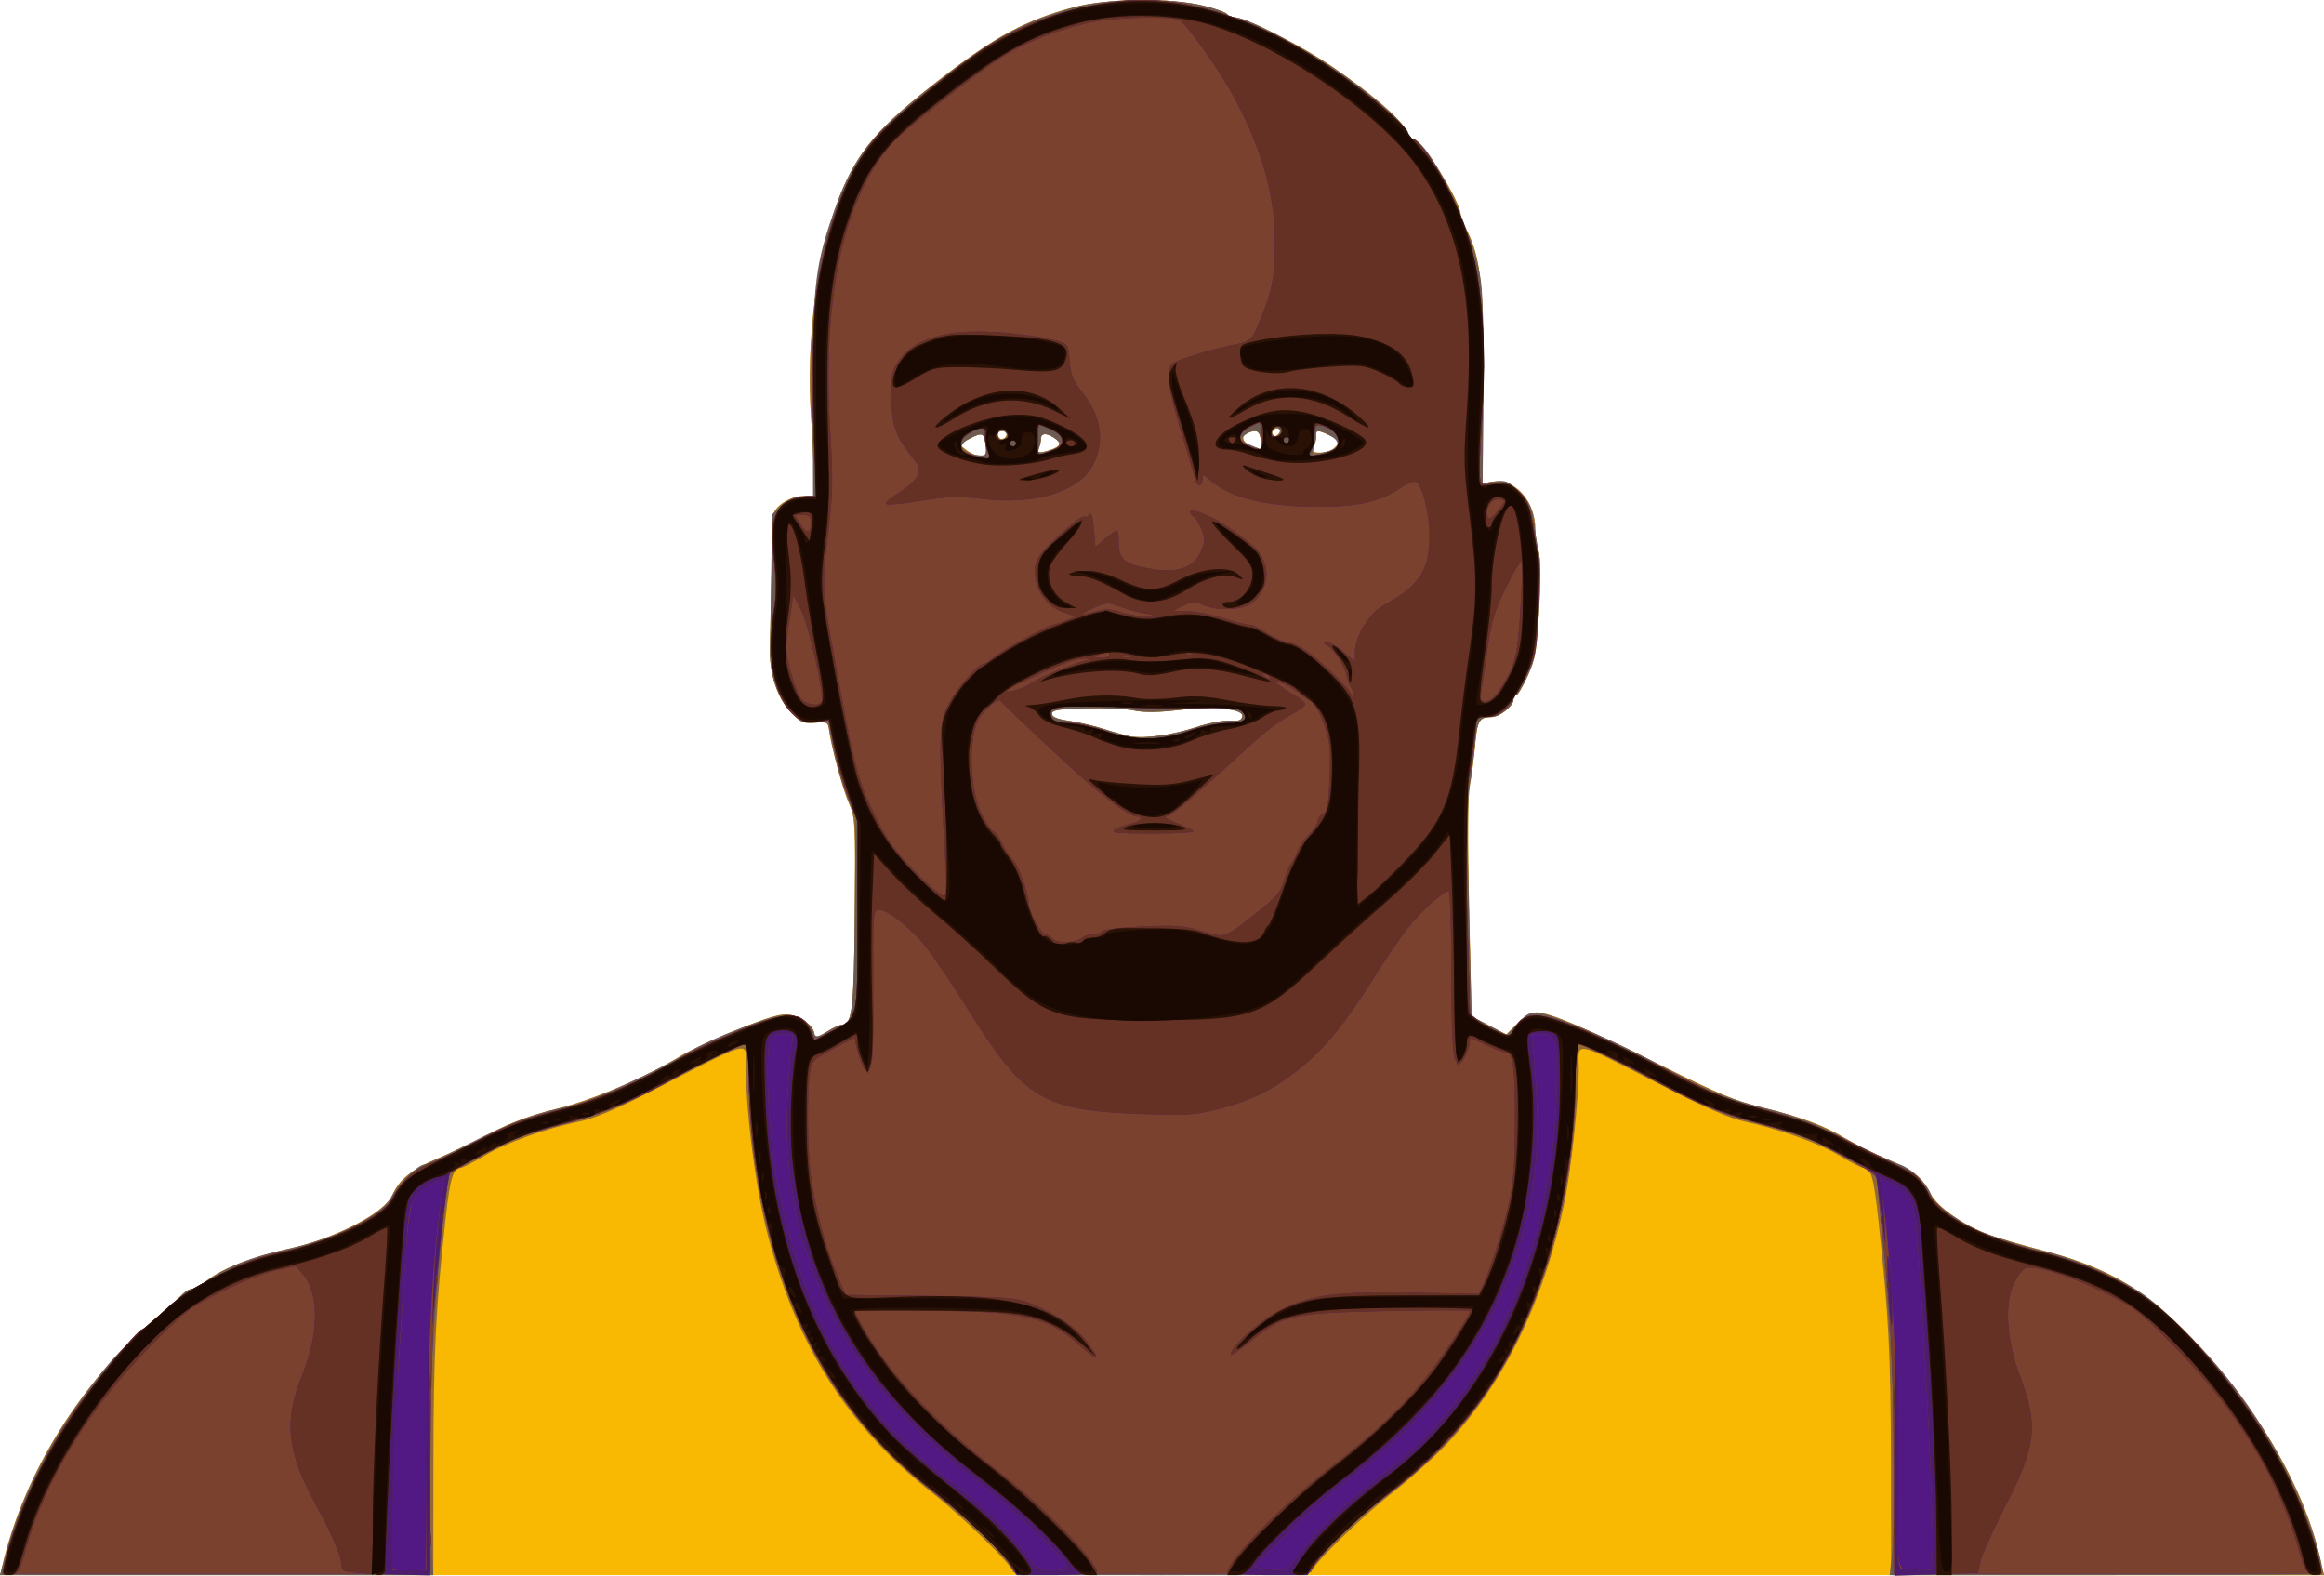 <?xml version="1.0" encoding="UTF-8" standalone="no"?>
<!-- Created with Inkscape (http://www.inkscape.org/) -->

<svg
   xmlns:dc="http://purl.org/dc/elements/1.1/"
   xmlns:cc="http://creativecommons.org/ns#"
   xmlns:rdf="http://www.w3.org/1999/02/22-rdf-syntax-ns#"
   xmlns:svg="http://www.w3.org/2000/svg"
   xmlns="http://www.w3.org/2000/svg"
   xmlns:sodipodi="http://sodipodi.sourceforge.net/DTD/sodipodi-0.dtd"
   xmlns:inkscape="http://www.inkscape.org/namespaces/inkscape"
   width="197.804mm"
   height="134.09mm"
   viewBox="0 0 197.804 134.09"
   version="1.1"
   id="svg8"
   inkscape:version="0.92.4 (5da689c313, 2019-01-14)"
   sodipodi:docname="shaq1.svg">
  <defs
     id="defs2" />
  <sodipodi:namedview
     id="base"
     pagecolor="#ffffff"
     bordercolor="#666666"
     borderopacity="1.0"
     inkscape:pageopacity="0.0"
     inkscape:pageshadow="2"
     inkscape:zoom="0.35"
     inkscape:cx="379.58719"
     inkscape:cy="18.919788"
     inkscape:document-units="mm"
     inkscape:current-layer="layer1"
     showgrid="false"
     inkscape:window-width="1920"
     inkscape:window-height="1017"
     inkscape:window-x="-8"
     inkscape:window-y="-8"
     inkscape:window-maximized="1" />
  <g
     inkscape:label="Layer 1"
     inkscape:groupmode="layer"
     id="layer1"
     transform="translate(-5.401,-19.749)">
    <g
       id="g3758"
       transform="translate(-2.268,-37.042)">
      <path
         style="fill:#f9b902;stroke-width:0.265"
         d="m 7.821,190.231 c 1.845,-8.076 6.771,-15.957 13.523,-21.638 0.773,-0.65 1.603,-1.391 1.845,-1.646 0.241,-0.255 0.604,-0.463 0.805,-0.463 0.201,0 0.8,-0.34 1.33,-0.755 1.288,-1.009 3.871,-2.006 6.925,-2.672 3.952,-0.862 8.167,-3.05 8.821,-4.578 0.546,-1.277 1.676,-2.201 3.743,-3.061 1.017,-0.423 3.04,-1.387 4.495,-2.141 1.899,-0.985 3.527,-1.587 5.767,-2.135 3.076,-0.752 7.562,-2.666 10.537,-4.497 0.688,-0.423 2.837,-1.417 4.776,-2.208 2.711,-1.106 3.739,-1.408 4.452,-1.306 0.98,0.14 2.117,0.984 2.117,1.571 0,0.478 0.258,0.439 1.191,-0.178 0.437,-0.289 0.973,-0.526 1.192,-0.527 0.87,-0.004 1.019,-1.321 1.082,-9.527 0.059,-7.653 0.034,-8.132 -0.483,-9.283 -0.521,-1.16 -1.544,-4.938 -1.712,-6.323 -0.073,-0.599 -0.178,-0.65 -1.203,-0.575 -1,0.073 -1.224,-0.025 -2.037,-0.886 -1.18,-1.251 -1.826,-3.215 -1.783,-5.415 0.167,-8.498 0.227,-11.035 0.267,-11.33 0.101,-0.755 1.432,-1.641 2.466,-1.641 h 1.02 l -0.018,-1.786 c -0.01,-0.982 -0.114,-3.155 -0.231,-4.829 -0.452,-6.477 0.468,-13.832 2.333,-18.653 1.569,-4.056 3.313,-6.107 8.784,-10.332 4.578,-3.536 7.156,-4.917 11.208,-6.005 2.884,-0.775 8.38,-0.826 11.196,-0.104 1.055,0.27 1.918,0.598 1.918,0.728 0,0.13 0.278,0.236 0.619,0.236 0.923,0 5.743,2.443 8.343,4.229 3.274,2.249 5.758,4.384 6.163,5.299 0.193,0.435 0.496,0.791 0.674,0.791 0.694,0 4.045,5.363 4.045,6.473 0,0.162 0.24,0.764 0.532,1.338 1.186,2.325 1.456,4.956 1.394,13.536 l -0.058,7.986 0.877,-0.142 c 1.867,-0.303 3.605,1.654 3.605,4.059 0,0.587 0.122,1.418 0.272,1.847 0.178,0.512 0.196,2.183 0.051,4.868 -0.197,3.657 -0.3,4.264 -0.969,5.743 -0.412,0.91 -0.852,1.654 -0.977,1.654 -0.126,0 -0.228,0.158 -0.228,0.351 0,0.561 -1.167,1.501 -1.869,1.505 -1.048,0.007 -1.217,0.292 -1.402,2.377 -0.097,1.091 -0.298,2.639 -0.448,3.44 -0.179,0.958 -0.2,4.567 -0.062,10.555 l 0.209,9.1 1.478,0.773 1.478,0.773 0.943,-0.943 c 0.593,-0.593 1.196,-0.943 1.624,-0.943 1.098,0 4.398,1.403 10.617,4.514 4.715,2.359 6.335,3.037 8.527,3.566 3.381,0.817 5.312,1.534 7.198,2.673 0.81,0.489 2.366,1.259 3.457,1.711 2.253,0.932 3.007,1.528 3.74,2.958 0.574,1.119 2.713,2.64 4.859,3.457 0.728,0.277 2.833,0.896 4.679,1.375 4.944,1.284 8.091,2.973 11.295,6.062 6.172,5.95 10.783,13.441 12.291,19.965 l 0.372,1.608 H 106.579 7.685 Z M 109.465,118.676 c 1.072,-0.354 2.379,-0.606 2.904,-0.561 0.723,0.063 0.976,-0.024 1.042,-0.359 0.13,-0.65 -2.392,-0.897 -5.499,-0.538 -1.694,0.196 -2.905,0.205 -3.714,0.03 -0.661,-0.143 -2.506,-0.226 -4.101,-0.184 -2.356,0.061 -2.9,0.149 -2.9,0.469 0,0.275 0.437,0.455 1.455,0.599 0.8,0.113 2.17,0.436 3.043,0.717 0.873,0.281 1.885,0.559 2.249,0.618 1.206,0.196 3.546,-0.14 5.522,-0.792 z M 91.558,94.65 C 91.436,93.602 91.288,93.551 90.119,94.155 l -0.833,0.431 0.611,0.495 c 0.336,0.272 0.872,0.495 1.19,0.495 0.506,0 0.565,-0.117 0.471,-0.926 z m 6.167,0.096 c 0.176,-0.176 0.093,-0.39 -0.249,-0.643 -0.656,-0.484 -1.206,-0.486 -1.206,-0.004 0,0.206 -0.079,0.581 -0.176,0.833 -0.151,0.393 -0.066,0.431 0.595,0.267 0.424,-0.105 0.89,-0.309 1.036,-0.454 z m 23.529,0.15 c 0.548,-0.548 0.542,-0.564 -0.365,-1.033 -0.875,-0.452 -1.444,-0.528 -1.217,-0.161 0.082,0.133 0.033,0.55 -0.11,0.926 -0.243,0.638 -0.208,0.684 0.508,0.684 0.423,0 0.955,-0.187 1.184,-0.416 z m -6.276,-0.642 c -0.055,-0.792 -0.304,-0.936 -1.092,-0.634 -0.652,0.25 -0.493,0.826 0.309,1.119 0.4,0.146 0.753,0.275 0.783,0.287 0.03,0.011 0.03,-0.336 0,-0.772 z m -21.619,-0.545 c 0,-0.137 -0.179,-0.249 -0.397,-0.249 -0.409,0 -0.526,0.312 -0.228,0.61 0.211,0.211 0.625,-0.028 0.625,-0.361 z m 23.217,-0.403 c -0.252,-0.252 -0.758,0.156 -0.57,0.46 0.112,0.181 0.26,0.176 0.45,-0.014 0.156,-0.156 0.21,-0.357 0.12,-0.446 z"
         id="path3776"
         inkscape:connector-curvature="0" />
      <path
         style="fill:#936a36;stroke-width:0.265"
         d="m 7.821,190.231 c 1.845,-8.076 6.771,-15.957 13.523,-21.638 0.773,-0.65 1.603,-1.391 1.845,-1.646 0.241,-0.255 0.604,-0.463 0.805,-0.463 0.201,0 0.8,-0.34 1.33,-0.755 1.288,-1.009 3.871,-2.006 6.925,-2.672 3.952,-0.862 8.167,-3.05 8.821,-4.578 0.546,-1.277 1.676,-2.201 3.743,-3.061 1.017,-0.423 3.04,-1.387 4.495,-2.141 1.899,-0.985 3.527,-1.587 5.767,-2.135 3.076,-0.752 7.562,-2.666 10.537,-4.497 0.688,-0.423 2.837,-1.417 4.776,-2.208 2.711,-1.106 3.739,-1.408 4.452,-1.306 0.98,0.14 2.117,0.984 2.117,1.571 0,0.478 0.258,0.439 1.191,-0.178 0.437,-0.289 0.973,-0.526 1.192,-0.527 0.87,-0.004 1.019,-1.321 1.082,-9.527 0.059,-7.653 0.034,-8.132 -0.483,-9.283 -0.521,-1.16 -1.544,-4.938 -1.712,-6.323 -0.073,-0.599 -0.178,-0.65 -1.203,-0.575 -1,0.073 -1.224,-0.025 -2.037,-0.886 -1.18,-1.251 -1.826,-3.215 -1.783,-5.415 0.167,-8.498 0.227,-11.035 0.267,-11.33 0.101,-0.755 1.432,-1.641 2.466,-1.641 h 1.02 l -0.018,-1.786 c -0.01,-0.982 -0.114,-3.155 -0.231,-4.829 -0.452,-6.477 0.468,-13.832 2.333,-18.653 1.569,-4.056 3.313,-6.107 8.784,-10.332 4.578,-3.536 7.156,-4.917 11.208,-6.005 2.884,-0.775 8.38,-0.826 11.196,-0.104 1.055,0.27 1.918,0.598 1.918,0.728 0,0.13 0.278,0.236 0.619,0.236 0.923,0 5.743,2.443 8.343,4.229 3.274,2.249 5.758,4.384 6.163,5.299 0.193,0.435 0.496,0.791 0.674,0.791 0.694,0 4.045,5.363 4.045,6.473 0,0.162 0.24,0.764 0.532,1.338 1.186,2.325 1.456,4.956 1.394,13.536 l -0.058,7.986 0.877,-0.142 c 1.867,-0.303 3.605,1.654 3.605,4.059 0,0.587 0.122,1.418 0.272,1.847 0.178,0.512 0.196,2.183 0.051,4.868 -0.197,3.657 -0.3,4.264 -0.969,5.743 -0.412,0.91 -0.852,1.654 -0.977,1.654 -0.126,0 -0.228,0.158 -0.228,0.351 0,0.561 -1.167,1.501 -1.869,1.505 -1.048,0.007 -1.217,0.292 -1.402,2.377 -0.097,1.091 -0.298,2.639 -0.448,3.44 -0.179,0.958 -0.2,4.567 -0.062,10.555 l 0.209,9.1 1.478,0.773 1.478,0.773 0.943,-0.943 c 0.593,-0.593 1.196,-0.943 1.624,-0.943 1.098,0 4.398,1.403 10.617,4.514 4.715,2.359 6.335,3.037 8.527,3.566 3.381,0.817 5.312,1.534 7.198,2.673 0.81,0.489 2.366,1.259 3.457,1.711 2.253,0.932 3.007,1.528 3.74,2.958 0.574,1.119 2.713,2.64 4.859,3.457 0.728,0.277 2.833,0.896 4.679,1.375 4.944,1.284 8.091,2.973 11.295,6.062 6.172,5.95 10.783,13.441 12.291,19.965 l 0.372,1.608 h -18.422 -18.422 l -0.021,-9.591 c -0.02,-9.281 -0.183,-12.438 -1.062,-20.571 -0.403,-3.729 -0.621,-4.498 -1.276,-4.498 -0.173,0 -1.114,-0.482 -2.09,-1.07 -1.747,-1.054 -5.131,-2.254 -8.246,-2.925 -0.938,-0.202 -3.266,-1.201 -5.689,-2.441 -9.057,-4.636 -8.201,-4.43 -8.205,-1.982 -0.004,2.493 -0.642,8.504 -1.191,11.207 -1.703,8.397 -5.083,15.393 -9.953,20.609 -1.041,1.115 -3.156,3.019 -4.7,4.23 -2.741,2.151 -6.908,6.232 -6.908,6.765 0,0.177 -4.318,0.267 -12.7,0.267 -8.382,0 -12.7,-0.091 -12.7,-0.267 0,-0.533 -4.166,-4.614 -6.908,-6.765 -7.146,-5.609 -11.485,-12.42 -13.98,-21.95 -1.027,-3.923 -1.856,-10.367 -1.863,-14.493 -0.004,-1.995 0.638,-2.181 -8.205,2.375 -2.732,1.408 -4.675,2.23 -5.821,2.465 -2.914,0.596 -6.295,1.803 -8.166,2.915 -0.982,0.584 -1.914,1.061 -2.069,1.061 -0.633,0 -0.903,0.886 -1.264,4.133 -0.852,7.68 -1.045,11.47 -1.056,20.803 l -0.012,9.723 H 26.115 l -18.43,1e-5 0.136,-0.595 z M 109.465,118.676 c 1.072,-0.354 2.379,-0.606 2.904,-0.561 0.723,0.063 0.976,-0.024 1.042,-0.359 0.13,-0.65 -2.392,-0.897 -5.499,-0.538 -1.694,0.196 -2.905,0.205 -3.714,0.03 -0.661,-0.143 -2.506,-0.226 -4.101,-0.184 -2.356,0.061 -2.9,0.149 -2.9,0.469 0,0.275 0.437,0.455 1.455,0.599 0.8,0.113 2.17,0.436 3.043,0.717 0.873,0.281 1.885,0.559 2.249,0.618 1.206,0.196 3.546,-0.14 5.522,-0.792 z M 91.558,94.65 C 91.436,93.602 91.288,93.551 90.119,94.155 l -0.833,0.431 0.611,0.495 c 0.336,0.272 0.872,0.495 1.19,0.495 0.506,0 0.565,-0.117 0.471,-0.926 z m 6.167,0.096 c 0.176,-0.176 0.093,-0.39 -0.249,-0.643 -0.656,-0.484 -1.206,-0.486 -1.206,-0.004 0,0.206 -0.079,0.581 -0.176,0.833 -0.151,0.393 -0.066,0.431 0.595,0.267 0.424,-0.105 0.89,-0.309 1.036,-0.454 z m 23.529,0.15 c 0.548,-0.548 0.542,-0.564 -0.365,-1.033 -0.875,-0.452 -1.444,-0.528 -1.217,-0.161 0.082,0.133 0.033,0.55 -0.11,0.926 -0.243,0.638 -0.208,0.684 0.508,0.684 0.423,0 0.955,-0.187 1.184,-0.416 z m -6.276,-0.642 c -0.055,-0.792 -0.304,-0.936 -1.092,-0.634 -0.652,0.25 -0.493,0.826 0.309,1.119 0.4,0.146 0.753,0.275 0.783,0.287 0.03,0.011 0.03,-0.336 0,-0.772 z m -21.619,-0.545 c 0,-0.137 -0.179,-0.249 -0.397,-0.249 -0.409,0 -0.526,0.312 -0.228,0.61 0.211,0.211 0.625,-0.028 0.625,-0.361 z m 23.217,-0.403 c -0.252,-0.252 -0.758,0.156 -0.57,0.46 0.112,0.181 0.26,0.176 0.45,-0.014 0.156,-0.156 0.21,-0.357 0.12,-0.446 z"
         id="path3774"
         inkscape:connector-curvature="0" />
      <path
         style="fill:#6d5a52;stroke-width:0.265"
         d="m 8.197,188.908 c 1.344,-4.875 3.682,-9.46 7.22,-14.156 1.866,-2.477 2.906,-3.554 5.941,-6.151 0.765,-0.655 1.589,-1.399 1.83,-1.654 0.241,-0.255 0.579,-0.463 0.751,-0.463 0.171,0 0.917,-0.408 1.657,-0.906 1.662,-1.119 3.588,-1.852 6.588,-2.509 4.057,-0.889 7.954,-2.828 8.752,-4.354 0.539,-1.032 2.315,-2.814 2.805,-2.814 0.2,0 1.988,-0.832 3.973,-1.849 3.554,-1.821 5.664,-2.595 8.682,-3.185 1.42,-0.277 7.487,-3.071 9.889,-4.553 1.99,-1.228 7.22,-3.2 8.382,-3.159 1.068,0.037 2.029,0.721 2.345,1.668 0.081,0.244 0.366,0.177 1.051,-0.247 0.517,-0.32 1.105,-0.581 1.307,-0.581 0.825,0 0.98,-1.408 1.054,-9.525 l 0.074,-8.07 -0.734,-1.852 c -0.404,-1.019 -0.938,-2.861 -1.187,-4.095 l -0.453,-2.243 -1.112,0.08 c -0.99,0.071 -1.215,-0.029 -2.044,-0.908 -1.12,-1.188 -1.824,-3.34 -1.766,-5.402 0.022,-0.8 0.072,-3.697 0.111,-6.438 l 0.071,-4.982 0.864,-0.772 c 0.588,-0.525 1.145,-0.772 1.744,-0.772 h 0.88 l -0.025,-8.533 c -0.027,-9.466 0.189,-11.229 1.988,-16.201 1.516,-4.19 3.227,-6.326 8.145,-10.164 5.34,-4.168 7.561,-5.396 12.098,-6.69 2.798,-0.798 8.277,-0.858 11.148,-0.122 1.055,0.27 1.918,0.598 1.918,0.728 0,0.13 0.288,0.236 0.64,0.236 1.03,0 6.167,2.718 9.163,4.848 3.033,2.156 5.543,4.433 5.543,5.028 0,0.21 0.224,0.439 0.497,0.511 1.438,0.376 4.812,7.288 5.65,11.573 0.235,1.205 0.318,4.108 0.277,9.697 l -0.059,7.977 1.047,-0.14 c 0.949,-0.127 1.144,-0.044 2.084,0.897 0.837,0.837 1.069,1.29 1.201,2.35 0.09,0.722 0.284,1.908 0.431,2.635 0.17,0.844 0.186,2.712 0.044,5.159 -0.196,3.368 -0.315,4.038 -0.972,5.49 -0.412,0.91 -0.851,1.654 -0.977,1.654 -0.126,0 -0.228,0.158 -0.228,0.351 0,0.561 -1.167,1.501 -1.869,1.505 -1.051,0.007 -1.222,0.294 -1.414,2.377 -0.1,1.091 -0.307,2.639 -0.459,3.44 -0.187,0.982 -0.204,4.414 -0.053,10.555 l 0.223,9.1 1.508,0.789 1.508,0.789 0.937,-0.993 c 0.848,-0.899 1.031,-0.978 1.932,-0.833 1.443,0.233 6.902,2.601 10.123,4.392 3.729,2.073 5.647,2.849 9.26,3.746 2.325,0.577 3.885,1.186 6.615,2.579 1.965,1.003 4.012,1.965 4.551,2.138 1.06,0.341 2.494,1.779 2.736,2.744 0.158,0.631 2.696,2.4 4.355,3.035 1.794,0.687 3.857,1.311 5.821,1.76 1.092,0.249 3.334,1.114 4.985,1.923 2.592,1.269 3.345,1.799 5.527,3.884 4.409,4.214 7.342,8.221 9.88,13.497 1.41,2.93 2.626,6.465 2.626,7.631 0,0.444 -0.972,0.468 -18.383,0.468 h -18.383 l 0.119,-1.124 c 0.657,-6.231 0.266,-17.362 -1.102,-31.357 l -0.162,-1.658 -2.012,-1.09 c -3.699,-2.004 -4.376,-2.279 -7.632,-3.103 -3.52,-0.89 -5.291,-1.618 -9.575,-3.938 -2.403,-1.301 -5.925,-2.974 -6.262,-2.974 -0.058,0 -0.106,1.314 -0.106,2.921 0,8.952 -2.525,18.602 -6.61,25.257 -2.413,3.932 -5.288,7.096 -9.052,9.961 -2.698,2.054 -5.469,4.658 -6.427,6.041 l -0.737,1.064 h -12.369 -12.369 l -0.475,-0.728 c -0.905,-1.387 -3.436,-3.844 -6.201,-6.018 -6.831,-5.371 -10.844,-11.077 -13.494,-19.184 -1.682,-5.144 -2.639,-11.11 -2.643,-16.47 -0.001,-1.564 -0.041,-2.844 -0.089,-2.844 -0.398,0 -3.853,1.597 -5.462,2.525 -3.747,2.161 -7.019,3.547 -10.283,4.354 -3.235,0.8 -4.51,1.31 -7.841,3.138 l -1.844,1.012 -0.309,2.622 c -1.083,9.186 -1.624,20.732 -1.272,27.162 l 0.242,4.432 -18.438,-3.8e-4 -18.438,-3.8e-4 z M 109.465,118.676 c 1.072,-0.354 2.379,-0.606 2.904,-0.561 0.723,0.063 0.976,-0.024 1.042,-0.359 0.13,-0.65 -2.392,-0.897 -5.499,-0.538 -1.694,0.196 -2.905,0.205 -3.714,0.03 -0.661,-0.143 -2.506,-0.226 -4.101,-0.184 -2.356,0.061 -2.9,0.149 -2.9,0.469 0,0.275 0.437,0.455 1.455,0.599 0.8,0.113 2.17,0.436 3.043,0.717 0.873,0.281 1.885,0.559 2.249,0.618 1.206,0.196 3.546,-0.14 5.522,-0.792 z M 91.558,94.65 c -0.121,-1.038 -0.275,-1.097 -1.377,-0.527 -1.176,0.608 -0.697,1.33 0.943,1.422 0.468,0.026 0.527,-0.096 0.434,-0.895 z m 29.091,0.554 c 1.038,-0.226 1.149,-0.871 0.232,-1.345 -0.994,-0.514 -1.212,-0.503 -1.222,0.064 -0.005,0.255 -0.098,0.73 -0.206,1.057 -0.144,0.432 -0.103,0.564 0.15,0.485 0.191,-0.06 0.662,-0.177 1.046,-0.261 z M 97.333,95.006 98.211,94.7 97.608,94.212 c -0.718,-0.581 -1.338,-0.634 -1.338,-0.113 0,0.206 -0.072,0.564 -0.161,0.794 -0.191,0.499 0.052,0.521 1.224,0.113 z m 17.646,-0.752 c -0.062,-0.885 -0.558,-1.033 -1.394,-0.415 -0.491,0.362 -0.473,0.397 0.412,0.783 0.509,0.222 0.951,0.409 0.982,0.415 0.03,0.006 0.03,-0.347 0,-0.783 z M 93.36,93.857 c 0,-0.218 -0.179,-0.397 -0.397,-0.397 -0.218,0 -0.397,0.179 -0.397,0.397 0,0.218 0.179,0.397 0.397,0.397 0.218,0 0.397,-0.179 0.397,-0.397 z m 23.283,-0.265 c 0,-0.218 -0.179,-0.397 -0.397,-0.397 -0.413,0 -0.525,0.313 -0.22,0.617 0.304,0.304 0.617,0.193 0.617,-0.22 z"
         id="path3772"
         inkscape:connector-curvature="0" />
      <path
         style="fill:#521984;stroke-width:0.265"
         d="m 8.051,189.9 c 0.724,-3.526 3.015,-8.652 5.585,-12.496 1.614,-2.414 5.76,-7.478 6.127,-7.482 0.097,-0.001 0.786,-0.567 1.531,-1.257 1.886,-1.746 2.237,-1.974 5.799,-3.768 1.42,-0.715 3.048,-1.264 4.895,-1.65 3.753,-0.785 8.36,-3.045 9.044,-4.435 0.708,-1.44 1.852,-2.496 3.272,-3.024 0.715,-0.265 2.636,-1.188 4.269,-2.05 2.342,-1.237 3.717,-1.756 6.513,-2.461 3.396,-0.855 7.824,-2.766 10.998,-4.746 0.523,-0.326 2.443,-1.209 4.266,-1.962 4.315,-1.782 5.619,-1.794 6.338,-0.058 l 0.332,0.802 1.347,-0.725 c 2.414,-1.3 2.277,-0.706 2.285,-9.853 l 0.008,-8.07 -0.769,-1.984 c -0.423,-1.091 -0.975,-3.032 -1.228,-4.312 l -0.459,-2.328 -0.773,0.17 c -2.994,0.658 -4.865,-3.957 -3.885,-9.584 0.216,-1.238 0.212,-2.365 -0.013,-4.3 -0.256,-2.205 -0.243,-2.77 0.084,-3.552 0.437,-1.047 1.574,-1.759 2.809,-1.759 h 0.818 l -0.209,-3.109 c -0.31,-4.613 -0.238,-11.796 0.144,-14.354 0.833,-5.573 2.604,-10.194 4.988,-13.016 1.29,-1.527 6.892,-6.114 9.522,-7.796 3.128,-2.001 6.914,-3.318 10.949,-3.81 5.634,-0.686 11.933,1.295 18.662,5.869 2.963,2.014 6.191,4.838 6.191,5.415 0,0.205 0.149,0.377 0.331,0.382 0.775,0.019 3.161,3.882 4.392,7.111 1.6,4.195 2.067,9.733 1.524,18.059 -0.274,4.199 -0.208,4.56 0.768,4.189 0.951,-0.362 2.359,0.269 3.017,1.351 0.288,0.473 0.6,1.629 0.702,2.596 0.101,0.959 0.278,1.995 0.393,2.302 0.115,0.307 0.113,2.311 -0.005,4.453 -0.208,3.771 -0.246,3.957 -1.208,5.905 -1.197,2.421 -2,3.238 -3.184,3.238 h -0.866 l -0.166,1.786 c -0.091,0.982 -0.33,2.564 -0.53,3.516 -0.298,1.413 -0.319,3.399 -0.119,10.848 l 0.245,9.118 0.7,0.571 c 0.385,0.314 1.16,0.751 1.722,0.972 1.018,0.4 1.024,0.398 1.406,-0.34 0.755,-1.459 2.07,-1.433 5.745,0.116 1.548,0.652 4.884,2.257 7.412,3.565 3.983,2.061 5.081,2.503 8.226,3.309 2.876,0.737 4.36,1.302 7.149,2.719 1.936,0.984 4.025,2.01 4.643,2.28 0.861,0.377 1.307,0.818 1.915,1.894 1.235,2.189 4.232,3.785 9.713,5.172 7.149,1.809 11.252,4.804 16.886,12.323 3.018,4.027 5.948,10.151 6.82,14.251 l 0.169,0.794 -18.23,0.014 -18.23,0.014 0.003,-8.878 c 0.003,-8.677 -0.225,-13.369 -1.005,-20.707 -0.212,-1.995 -0.386,-3.803 -0.386,-4.019 0,-0.353 -1.939,-1.529 -5.292,-3.209 -0.655,-0.328 -2.648,-0.965 -4.43,-1.416 -3.52,-0.89 -5.291,-1.618 -9.575,-3.938 -2.403,-1.301 -5.925,-2.974 -6.262,-2.974 -0.058,0 -0.106,1.314 -0.106,2.921 0,8.952 -2.525,18.602 -6.61,25.257 -2.393,3.9 -5.29,7.097 -8.963,9.893 -2.725,2.075 -4.921,4.098 -6.202,5.717 l -1.047,1.323 -12.407,0.012 -12.407,0.012 -0.439,-0.673 c -0.87,-1.335 -3.44,-3.821 -6.165,-5.963 -6.831,-5.371 -10.844,-11.077 -13.494,-19.184 -1.682,-5.144 -2.639,-11.11 -2.643,-16.47 -0.001,-1.564 -0.041,-2.844 -0.089,-2.844 -0.398,0 -3.853,1.597 -5.462,2.525 -3.78,2.18 -7.015,3.546 -10.36,4.373 -1.8,0.445 -3.928,1.143 -4.728,1.55 -2.614,1.331 -4.627,2.425 -4.807,2.613 -0.204,0.213 -0.842,5.823 -1.314,11.561 -0.18,2.183 -0.333,8.144 -0.341,13.246 l -0.015,9.277 -18.199,-0.017 -18.199,-0.017 0.163,-0.794 z M 108.838,118.988 c 1.056,-0.373 2.442,-0.655 3.226,-0.656 1.479,-0.001 1.917,-0.31 1.372,-0.966 -0.291,-0.351 -1.015,-0.399 -4.851,-0.322 -2.48,0.05 -5.3,-0.012 -6.268,-0.139 -0.967,-0.126 -2.545,-0.146 -3.506,-0.043 -1.442,0.154 -1.747,0.271 -1.747,0.667 0,0.579 0.507,0.801 1.828,0.801 0.545,0 1.815,0.293 2.823,0.652 2.452,0.872 4.666,0.874 7.123,0.005 z M 91.782,95.329 c -0.151,-0.281 -0.274,-0.877 -0.274,-1.323 0,-0.446 -0.042,-0.811 -0.093,-0.811 -0.568,0 -1.773,0.684 -1.898,1.078 -0.219,0.69 0.017,0.987 1.011,1.275 1.373,0.397 1.565,0.363 1.253,-0.219 z m 6.286,-0.98 c 0.055,-0.368 -0.193,-0.645 -0.869,-0.967 -0.52,-0.248 -1.002,-0.451 -1.07,-0.451 -0.068,0 -0.123,0.589 -0.123,1.309 v 1.309 l 0.992,-0.342 c 0.628,-0.216 1.021,-0.532 1.07,-0.858 z m 23.281,0.605 c 0.507,-0.507 0.205,-1.341 -0.622,-1.718 -1.002,-0.456 -1.173,-0.382 -1.173,0.506 0,0.446 -0.133,1.059 -0.295,1.362 -0.28,0.524 -0.245,0.543 0.709,0.388 0.552,-0.09 1.174,-0.332 1.381,-0.539 z M 115.097,93.858 c -0.052,-0.654 -0.172,-1.155 -0.266,-1.112 -1.187,0.537 -1.627,0.88 -1.627,1.266 0,0.407 0.924,0.952 1.722,1.015 0.155,0.012 0.227,-0.476 0.172,-1.169 z m -20.944,0.661 c 0,-0.146 -0.119,-0.265 -0.265,-0.265 -0.146,0 -0.265,0.119 -0.265,0.265 0,0.146 0.119,0.265 0.265,0.265 0.146,0 0.265,-0.119 0.265,-0.265 z m 23.283,-0.265 c 0,-0.146 -0.119,-0.265 -0.265,-0.265 -0.146,0 -0.265,0.119 -0.265,0.265 0,0.146 0.119,0.265 0.265,0.265 0.146,0 0.265,-0.119 0.265,-0.265 z M 93.446,94.079 c 0.239,-0.239 -0.354,-0.913 -0.645,-0.733 -0.365,0.225 -0.276,0.908 0.118,0.908 0.194,0 0.431,-0.078 0.527,-0.174 z M 116.776,93.456 c 0,-0.567 -0.769,-0.485 -0.88,0.094 -0.068,0.354 0.04,0.461 0.393,0.393 0.268,-0.052 0.487,-0.271 0.487,-0.487 z"
         id="path3770"
         inkscape:connector-curvature="0" />
      <path
         style="fill:#7b412f;stroke-width:0.265"
         d="m 8.051,189.9 c 0.724,-3.526 3.015,-8.652 5.585,-12.496 1.614,-2.414 5.76,-7.478 6.127,-7.482 0.097,-0.001 0.786,-0.567 1.531,-1.257 1.886,-1.746 2.237,-1.974 5.799,-3.768 1.42,-0.715 3.048,-1.264 4.895,-1.65 3.753,-0.785 8.36,-3.045 9.044,-4.435 0.708,-1.44 1.852,-2.496 3.272,-3.024 0.715,-0.265 2.636,-1.188 4.269,-2.05 2.342,-1.237 3.717,-1.756 6.513,-2.461 3.396,-0.855 7.824,-2.766 10.998,-4.746 0.523,-0.326 2.443,-1.209 4.266,-1.962 4.315,-1.782 5.619,-1.794 6.338,-0.058 l 0.332,0.802 1.347,-0.725 c 2.414,-1.3 2.277,-0.706 2.285,-9.853 l 0.008,-8.07 -0.769,-1.984 c -0.423,-1.091 -0.975,-3.032 -1.228,-4.312 l -0.459,-2.328 -0.773,0.17 c -2.994,0.658 -4.865,-3.957 -3.885,-9.584 0.216,-1.238 0.212,-2.365 -0.013,-4.3 -0.256,-2.205 -0.243,-2.77 0.084,-3.552 0.437,-1.047 1.574,-1.759 2.809,-1.759 h 0.818 l -0.209,-3.109 c -0.31,-4.613 -0.238,-11.796 0.144,-14.354 0.833,-5.573 2.604,-10.194 4.988,-13.016 1.29,-1.527 6.892,-6.114 9.522,-7.796 3.128,-2.001 6.914,-3.318 10.949,-3.81 5.634,-0.686 11.933,1.295 18.662,5.869 2.963,2.014 6.191,4.838 6.191,5.415 0,0.205 0.149,0.377 0.331,0.382 0.775,0.019 3.161,3.882 4.392,7.111 1.6,4.195 2.067,9.733 1.524,18.059 -0.274,4.199 -0.208,4.56 0.768,4.189 0.951,-0.362 2.359,0.269 3.017,1.351 0.288,0.473 0.6,1.629 0.702,2.596 0.101,0.959 0.278,1.995 0.393,2.302 0.115,0.307 0.113,2.311 -0.005,4.453 -0.208,3.771 -0.246,3.957 -1.208,5.905 -1.197,2.421 -2,3.238 -3.184,3.238 h -0.866 l -0.166,1.786 c -0.091,0.982 -0.33,2.564 -0.53,3.516 -0.298,1.413 -0.319,3.399 -0.119,10.848 l 0.245,9.118 0.7,0.571 c 0.385,0.314 1.16,0.751 1.722,0.972 1.018,0.4 1.024,0.398 1.406,-0.34 0.755,-1.459 2.07,-1.433 5.745,0.116 1.548,0.652 4.884,2.257 7.412,3.565 3.983,2.061 5.081,2.503 8.226,3.309 2.876,0.737 4.36,1.302 7.149,2.719 1.936,0.984 4.025,2.01 4.643,2.28 0.861,0.377 1.307,0.818 1.915,1.894 1.235,2.189 4.232,3.785 9.713,5.172 7.149,1.809 11.252,4.804 16.886,12.323 3.018,4.027 5.948,10.151 6.82,14.251 l 0.169,0.794 -18.23,0.014 -18.23,0.014 0.003,-8.878 c 0.003,-8.677 -0.225,-13.369 -1.005,-20.707 -0.212,-1.995 -0.386,-3.803 -0.386,-4.019 0,-0.353 -1.939,-1.529 -5.292,-3.209 -0.655,-0.328 -2.648,-0.965 -4.43,-1.416 -3.52,-0.89 -5.291,-1.618 -9.575,-3.938 -2.403,-1.301 -5.925,-2.974 -6.262,-2.974 -0.058,0 -0.106,1.314 -0.106,2.921 0,8.952 -2.525,18.602 -6.61,25.257 -2.393,3.9 -5.29,7.097 -8.963,9.893 -2.725,2.075 -4.921,4.098 -6.202,5.717 l -1.047,1.323 -12.407,0.012 -12.407,0.012 -0.439,-0.673 c -0.87,-1.335 -3.44,-3.821 -6.165,-5.963 -6.831,-5.371 -10.844,-11.077 -13.494,-19.184 -1.682,-5.144 -2.639,-11.11 -2.643,-16.47 -0.001,-1.564 -0.041,-2.844 -0.089,-2.844 -0.398,0 -3.853,1.597 -5.462,2.525 -3.78,2.18 -7.015,3.546 -10.36,4.373 -1.8,0.445 -3.928,1.143 -4.728,1.55 -2.614,1.331 -4.627,2.425 -4.807,2.613 -0.204,0.213 -0.842,5.823 -1.314,11.561 -0.18,2.183 -0.333,8.144 -0.341,13.246 l -0.015,9.277 -18.199,-0.017 -18.199,-0.017 0.163,-0.794 z m 35.946,-9.277 c 0.114,-10.435 0.55,-17.683 1.356,-22.544 l 0.187,-1.13 -1.129,0.6 c -2.007,1.068 -1.901,0.558 -2.638,12.639 -0.146,2.401 -0.324,4.901 -0.394,5.556 -0.225,2.106 -0.47,14.235 -0.293,14.522 0.094,0.152 0.764,0.244 1.487,0.203 l 1.316,-0.074 z m 54.449,9.389 c -0.123,-0.627 -5.054,-5.285 -7.731,-7.305 -6.882,-5.191 -11.719,-11.516 -14.025,-18.339 -0.32,-0.946 -0.68,-1.958 -0.8,-2.249 -0.121,-0.291 -0.275,-0.886 -0.344,-1.323 -0.069,-0.437 -0.327,-2.044 -0.574,-3.572 -0.438,-2.707 -0.425,-6.784 0.035,-11.046 l 0.15,-1.389 h -0.766 c -0.422,0 -0.909,0.143 -1.084,0.318 -0.613,0.613 -0.222,8.901 0.604,12.787 2.578,12.138 6.71,19.062 15.065,25.245 1.944,1.439 4.817,4.257 5.95,5.836 0.954,1.331 1.272,1.506 2.643,1.452 0.67,-0.026 0.931,-0.15 0.879,-0.414 z m 18.734,0.305 c 0.076,-0.011 0.731,-0.805 1.455,-1.765 1.42,-1.883 3.701,-4.003 7.285,-6.773 4.034,-3.118 7.262,-7.239 9.736,-12.43 1.128,-2.367 2.599,-6.573 3.037,-8.685 0.075,-0.364 0.311,-1.495 0.523,-2.514 0.627,-3.006 0.975,-6.47 0.975,-9.701 0,-3.298 -0.139,-3.661 -1.4,-3.661 h -0.765 l 0.148,1.521 c 0.738,7.563 0.341,11.975 -1.596,17.765 -2.371,7.088 -7.438,13.676 -14.638,19.033 -1.094,0.814 -3.24,2.727 -4.768,4.25 l -2.778,2.77 0.926,0.165 c 0.509,0.091 1.105,0.138 1.323,0.105 0.218,-0.033 0.46,-0.069 0.536,-0.081 z m 54.974,-1.598 c 0.112,-2.338 -0.541,-16.07 -1.223,-25.69 -0.129,-1.828 -0.402,-3.672 -0.607,-4.098 -0.211,-0.441 -0.87,-1.036 -1.53,-1.381 l -1.158,-0.607 0.178,1.133 c 0.784,4.987 1.349,14.901 1.349,23.679 0,9.574 -0.198,8.711 1.984,8.648 l 0.926,-0.027 z m -63.315,-69.731 c 1.056,-0.373 2.442,-0.655 3.226,-0.656 1.479,-0.001 1.917,-0.31 1.372,-0.966 -0.291,-0.351 -1.015,-0.399 -4.851,-0.322 -2.48,0.05 -5.3,-0.012 -6.268,-0.139 -0.967,-0.126 -2.545,-0.146 -3.506,-0.043 -1.442,0.154 -1.747,0.271 -1.747,0.667 0,0.579 0.507,0.801 1.828,0.801 0.545,0 1.815,0.293 2.823,0.652 2.452,0.872 4.666,0.874 7.123,0.005 z M 91.782,95.329 c -0.151,-0.281 -0.274,-0.877 -0.274,-1.323 0,-0.446 -0.042,-0.811 -0.093,-0.811 -0.568,0 -1.773,0.684 -1.898,1.078 -0.219,0.69 0.017,0.987 1.011,1.275 1.373,0.397 1.565,0.363 1.253,-0.219 z m 6.286,-0.98 c 0.055,-0.368 -0.193,-0.645 -0.869,-0.967 -0.52,-0.248 -1.002,-0.451 -1.07,-0.451 -0.068,0 -0.123,0.589 -0.123,1.309 v 1.309 l 0.992,-0.342 c 0.628,-0.216 1.021,-0.532 1.07,-0.858 z m 23.281,0.605 c 0.507,-0.507 0.205,-1.341 -0.622,-1.718 -1.002,-0.456 -1.173,-0.382 -1.173,0.506 0,0.446 -0.133,1.059 -0.295,1.362 -0.28,0.524 -0.245,0.543 0.709,0.388 0.552,-0.09 1.174,-0.332 1.381,-0.539 z M 115.097,93.858 c -0.052,-0.654 -0.172,-1.155 -0.266,-1.112 -1.187,0.537 -1.627,0.88 -1.627,1.266 0,0.407 0.924,0.952 1.722,1.015 0.155,0.012 0.227,-0.476 0.172,-1.169 z m -20.944,0.661 c 0,-0.146 -0.119,-0.265 -0.265,-0.265 -0.146,0 -0.265,0.119 -0.265,0.265 0,0.146 0.119,0.265 0.265,0.265 0.146,0 0.265,-0.119 0.265,-0.265 z m 23.283,-0.265 c 0,-0.146 -0.119,-0.265 -0.265,-0.265 -0.146,0 -0.265,0.119 -0.265,0.265 0,0.146 0.119,0.265 0.265,0.265 0.146,0 0.265,-0.119 0.265,-0.265 z M 93.446,94.079 c 0.239,-0.239 -0.354,-0.913 -0.645,-0.733 -0.365,0.225 -0.276,0.908 0.118,0.908 0.194,0 0.431,-0.078 0.527,-0.174 z M 116.776,93.456 c 0,-0.567 -0.769,-0.485 -0.88,0.094 -0.068,0.354 0.04,0.461 0.393,0.393 0.268,-0.052 0.487,-0.271 0.487,-0.487 z"
         id="path3768"
         inkscape:connector-curvature="0" />
      <path
         style="fill:#4d1c6e;stroke-width:0.265"
         d="m 8.031,189.987 c 0.754,-3.636 3.01,-8.702 5.604,-12.582 1.614,-2.414 5.76,-7.478 6.127,-7.482 0.097,-0.001 0.786,-0.567 1.531,-1.257 1.886,-1.746 2.237,-1.974 5.799,-3.768 1.42,-0.715 3.048,-1.264 4.895,-1.65 3.753,-0.785 8.36,-3.045 9.044,-4.435 0.708,-1.44 1.852,-2.496 3.272,-3.024 0.715,-0.265 2.636,-1.188 4.269,-2.05 2.342,-1.237 3.717,-1.756 6.513,-2.461 3.396,-0.855 7.824,-2.766 10.998,-4.746 0.523,-0.326 2.443,-1.209 4.266,-1.962 4.315,-1.782 5.619,-1.794 6.338,-0.058 l 0.332,0.802 1.347,-0.725 c 2.414,-1.3 2.277,-0.706 2.285,-9.853 l 0.008,-8.07 -0.769,-1.984 c -0.423,-1.091 -0.975,-3.032 -1.228,-4.312 l -0.459,-2.328 -0.773,0.17 c -2.994,0.658 -4.865,-3.957 -3.885,-9.584 0.216,-1.238 0.212,-2.365 -0.013,-4.3 -0.256,-2.205 -0.243,-2.77 0.084,-3.552 0.437,-1.047 1.574,-1.759 2.809,-1.759 h 0.818 l -0.209,-3.109 c -0.31,-4.613 -0.238,-11.796 0.144,-14.354 0.833,-5.573 2.604,-10.194 4.988,-13.016 1.29,-1.527 6.892,-6.114 9.522,-7.796 3.128,-2.001 6.914,-3.318 10.949,-3.81 5.634,-0.686 11.933,1.295 18.662,5.869 2.963,2.014 6.191,4.838 6.191,5.415 0,0.205 0.149,0.377 0.331,0.382 0.775,0.019 3.161,3.882 4.392,7.111 1.6,4.195 2.067,9.733 1.524,18.059 -0.274,4.199 -0.208,4.56 0.768,4.189 0.951,-0.362 2.359,0.269 3.017,1.351 0.288,0.473 0.6,1.629 0.702,2.596 0.101,0.959 0.278,1.995 0.393,2.302 0.115,0.307 0.113,2.311 -0.005,4.453 -0.208,3.771 -0.246,3.957 -1.208,5.905 -1.197,2.421 -2,3.238 -3.184,3.238 h -0.866 l -0.166,1.786 c -0.091,0.982 -0.33,2.564 -0.53,3.516 -0.298,1.413 -0.319,3.399 -0.119,10.848 l 0.245,9.118 0.7,0.571 c 0.385,0.314 1.16,0.751 1.722,0.972 1.018,0.4 1.024,0.398 1.406,-0.34 0.755,-1.459 2.07,-1.433 5.745,0.116 1.548,0.652 4.884,2.257 7.412,3.565 3.983,2.061 5.081,2.503 8.226,3.309 2.876,0.737 4.36,1.302 7.149,2.719 1.936,0.984 4.025,2.01 4.643,2.28 0.861,0.377 1.307,0.818 1.915,1.894 1.235,2.189 4.232,3.785 9.713,5.172 5.524,1.398 9.356,3.628 12.911,7.512 5.521,6.032 9.527,13.125 10.815,19.148 0.18,0.84 0.155,0.876 -0.53,0.794 -0.656,-0.079 -0.773,-0.278 -1.361,-2.32 -1.734,-6.023 -5.342,-11.854 -10.672,-17.247 -2.815,-2.848 -3.251,-3.181 -5.821,-4.434 -2.944,-1.436 -5.943,-2.359 -6.709,-2.065 -0.254,0.098 -0.709,0.737 -1.012,1.42 -0.771,1.743 -0.566,4.713 0.528,7.649 1.627,4.366 1.442,6.01 -1.266,11.282 -1.026,1.998 -1.957,4.07 -2.068,4.606 l -0.202,0.974 -3.565,0.118 -3.565,0.118 -0.007,-10.148 c -0.005,-7.049 0.059,-9.42 0.212,-7.766 0.12,1.31 0.183,5.745 0.14,9.856 -0.074,6.966 -0.048,7.476 0.384,7.497 0.255,0.012 0.91,0.032 1.455,0.045 l 0.992,0.023 0.08,-1.662 c 0.112,-2.345 -0.541,-16.07 -1.223,-25.696 -0.129,-1.828 -0.403,-3.672 -0.607,-4.098 -0.211,-0.44 -0.869,-1.035 -1.523,-1.378 l -1.152,-0.603 0.156,0.997 c 0.086,0.548 0.213,2.009 0.282,3.246 0.113,2.016 0.086,1.92 -0.266,-0.926 -0.216,-1.746 -0.441,-3.313 -0.5,-3.482 -0.059,-0.169 -0.83,-0.675 -1.712,-1.124 -0.883,-0.449 -2.299,-1.171 -3.147,-1.604 -0.848,-0.433 -3,-1.152 -4.781,-1.598 -3.407,-0.853 -6.149,-1.998 -10.049,-4.197 -1.808,-1.019 -5.356,-2.678 -5.727,-2.678 -0.026,0 -0.118,1.935 -0.205,4.299 -0.365,9.96 -2.935,18.562 -7.618,25.502 -1.741,2.58 -5.284,6.279 -7.902,8.248 -2.496,1.878 -5.528,4.742 -6.492,6.134 l -0.735,1.06 h -3.404 c -1.872,0 -3.404,-0.101 -3.404,-0.225 0,-1.027 4.67,-5.786 8.826,-8.994 3.73,-2.879 6.212,-5.242 8.245,-7.846 1.468,-1.88 3.563,-5.067 3.566,-5.424 5.3e-4,-0.073 -3.184,-0.067 -7.077,0.014 -8.144,0.168 -8.778,0.312 -11.694,2.662 -0.881,0.71 -1.601,1.185 -1.601,1.056 0,-0.705 2.575,-3.004 4.32,-3.856 2.611,-1.275 4.723,-1.54 11.329,-1.421 l 5.489,0.099 0.311,-0.666 c 0.638,-1.366 1.813,-5.094 2.272,-7.209 0.35,-1.613 0.477,-3.368 0.481,-6.686 0.007,-4.614 -0.156,-5.951 -0.726,-5.956 -0.179,-0.001 -0.938,-0.288 -1.687,-0.636 l -1.361,-0.634 -0.144,0.702 c -0.079,0.386 -0.321,0.941 -0.537,1.232 -0.385,0.518 -0.4,0.513 -0.678,-0.216 -0.176,-0.46 -0.284,-3.315 -0.284,-7.474 0,-3.766 -0.104,-6.73 -0.236,-6.73 -0.413,0 -2.274,1.671 -3.388,3.041 -0.592,0.728 -1.931,2.688 -2.976,4.354 -2.472,3.942 -4.185,6.027 -6.402,7.794 -2.186,1.741 -4.072,2.663 -6.928,3.385 -1.898,0.48 -2.669,0.528 -6.393,0.394 -8.506,-0.304 -10.037,-1.229 -14.873,-8.987 -1.478,-2.371 -3.198,-4.891 -3.822,-5.6 -1.355,-1.54 -3.023,-2.795 -3.714,-2.795 -0.478,0 -0.499,0.288 -0.466,6.416 0.033,6.071 -0.061,7.342 -0.538,7.342 -0.225,0 -0.668,-1.056 -0.91,-2.169 l -0.155,-0.714 -1.823,0.977 c -1.756,0.941 -1.829,1.02 -1.983,2.14 -0.255,1.858 -0.184,6.773 0.126,8.843 0.42,2.8 1.239,5.883 2.134,8.036 l 0.789,1.899 7.193,0.092 c 6.711,0.086 7.292,0.132 8.676,0.685 2.073,0.828 3.871,2.078 4.766,3.314 1.167,1.611 0.913,1.693 -0.694,0.224 -2.696,-2.464 -4.896,-2.952 -13.311,-2.954 l -5.903,-0.002 0.7,1.286 c 2.048,3.763 6.157,8.187 11.239,12.1 4.067,3.131 8.731,7.874 8.731,8.879 0,0.124 -1.538,0.225 -3.418,0.225 h -3.418 l -0.55,-0.891 c -0.731,-1.183 -4.14,-4.417 -6.769,-6.421 -7.315,-5.577 -12.2,-13.885 -14.282,-24.29 -0.808,-4.04 -1.196,-7.603 -1.196,-10.986 0,-1.461 -0.039,-2.656 -0.087,-2.656 -0.409,0 -3.871,1.613 -6.041,2.814 -4.15,2.297 -6.267,3.175 -9.719,4.026 -1.751,0.432 -3.814,1.098 -4.583,1.479 -2.345,1.164 -4.755,2.472 -4.983,2.705 -0.207,0.212 -0.792,4.951 -1.301,10.54 l -0.241,2.646 0.112,-3.043 c 0.111,-3.007 0.429,-6.476 0.794,-8.67 l 0.188,-1.13 -1.129,0.6 c -1.687,0.897 -1.895,1.385 -2.148,5.042 -0.667,9.653 -0.802,11.886 -1.008,16.725 -0.124,2.91 -0.209,6.601 -0.188,8.202 l 0.038,2.91 1.425,-0.008 1.425,-0.008 -0.019,-8.194 c -0.01,-4.507 0.063,-9.147 0.163,-10.311 0.1,-1.164 0.182,2.622 0.182,8.414 v 10.531 l -2.646,-0.056 c -4.135,-0.087 -4.895,-0.209 -4.895,-0.783 0,-0.702 -0.845,-2.725 -2.041,-4.886 -2.638,-4.766 -2.929,-7.357 -1.279,-11.416 1.398,-3.441 1.412,-6.871 0.034,-8.473 l -0.6,-0.697 -1.695,0.357 c -0.932,0.196 -3.005,1.005 -4.605,1.797 -2.706,1.339 -3.125,1.657 -5.953,4.518 -5.387,5.449 -9.141,11.586 -10.798,17.656 -0.449,1.646 -0.569,1.832 -1.225,1.91 -0.695,0.082 -0.719,0.047 -0.545,-0.794 z m 90.414,0.025 c -0.123,-0.627 -5.054,-5.285 -7.731,-7.305 -6.882,-5.191 -11.719,-11.516 -14.025,-18.339 -0.32,-0.946 -0.68,-1.958 -0.8,-2.249 -0.121,-0.291 -0.275,-0.886 -0.344,-1.323 -0.069,-0.437 -0.327,-2.044 -0.574,-3.572 -0.438,-2.707 -0.425,-6.784 0.035,-11.046 l 0.15,-1.389 h -0.766 c -0.422,0 -0.909,0.143 -1.084,0.318 -0.613,0.613 -0.222,8.901 0.604,12.787 2.578,12.138 6.71,19.062 15.065,25.245 1.944,1.439 4.817,4.257 5.95,5.836 0.954,1.331 1.272,1.506 2.643,1.452 0.67,-0.026 0.931,-0.15 0.879,-0.414 z m 18.734,0.305 c 0.076,-0.011 0.731,-0.805 1.455,-1.765 1.42,-1.883 3.701,-4.003 7.285,-6.773 4.034,-3.118 7.262,-7.239 9.736,-12.43 1.128,-2.367 2.599,-6.573 3.037,-8.685 0.075,-0.364 0.311,-1.495 0.523,-2.514 0.627,-3.006 0.975,-6.47 0.975,-9.701 0,-3.298 -0.139,-3.661 -1.4,-3.661 h -0.765 l 0.148,1.521 c 0.738,7.563 0.341,11.975 -1.596,17.765 -2.371,7.088 -7.438,13.676 -14.638,19.033 -1.094,0.814 -3.24,2.727 -4.768,4.25 l -2.778,2.77 0.926,0.165 c 0.509,0.091 1.105,0.138 1.323,0.105 0.218,-0.033 0.46,-0.069 0.536,-0.081 z M 99.829,136.552 c 0.138,-0.127 0.501,-0.23 0.807,-0.23 0.306,0 0.685,-0.13 0.844,-0.288 0.162,-0.162 1.724,-0.343 3.559,-0.413 2.766,-0.106 3.53,-0.043 4.959,0.404 1.954,0.612 1.825,0.658 4.85,-1.741 1.428,-1.132 1.839,-1.628 2.096,-2.529 0.176,-0.616 0.464,-1.299 0.64,-1.518 0.176,-0.218 0.404,-0.671 0.506,-1.006 0.102,-0.335 0.533,-0.964 0.957,-1.398 0.424,-0.434 0.772,-0.958 0.772,-1.164 0,-0.206 0.206,-0.49 0.458,-0.631 0.38,-0.213 0.475,-0.747 0.557,-3.15 0.086,-2.5 0.018,-3.117 -0.498,-4.531 -0.358,-0.981 -0.82,-1.752 -1.152,-1.923 -0.306,-0.157 -0.794,-0.501 -1.085,-0.764 -0.291,-0.263 -0.886,-0.606 -1.323,-0.762 -0.784,-0.28 -0.786,-0.278 -0.227,0.181 0.311,0.255 0.937,0.667 1.389,0.915 0.453,0.248 0.823,0.573 0.823,0.723 0,0.15 -0.589,0.571 -1.309,0.936 -0.72,0.365 -2.248,1.528 -3.397,2.584 -4.646,4.275 -6.716,6.023 -7.145,6.034 -0.249,0.007 0.133,0.241 0.849,0.52 0.715,0.279 1.394,0.601 1.507,0.715 0.114,0.114 -1.456,0.207 -3.489,0.207 -3.001,0 -3.611,-0.061 -3.247,-0.327 0.246,-0.18 0.844,-0.402 1.328,-0.492 0.853,-0.16 1.244,-0.635 0.523,-0.635 -0.472,0 -2.131,-1.144 -4.025,-2.778 -1.652,-1.424 -7.291,-6.714 -7.548,-7.08 -0.193,-0.275 -1.649,1.065 -1.944,1.789 -0.853,2.097 -0.574,6.324 0.544,8.232 0.374,0.639 0.775,1.161 0.89,1.161 0.115,0 0.412,0.427 0.66,0.95 0.248,0.522 0.672,1.171 0.942,1.441 0.469,0.469 1.314,2.822 1.314,3.66 0,0.671 1.085,2.681 1.446,2.681 0.187,0 0.482,0.17 0.654,0.378 0.331,0.398 2.029,0.299 2.516,-0.147 z m -11.641,-5.459 c -0.652,-11.152 -0.64,-12.639 0.117,-14.218 0.631,-1.318 2.551,-3.572 3.043,-3.572 0.142,0 0.504,-0.229 0.805,-0.508 0.608,-0.565 4.574,-2.756 5.143,-2.84 0.2,-0.03 0.715,-0.2 1.145,-0.378 l 0.781,-0.324 -1.012,-0.346 c -1.191,-0.407 -2.136,-1.479 -2.363,-2.68 -0.32,-1.691 -0.003,-2.203 2.947,-4.759 0.542,-0.47 1.082,-0.795 1.198,-0.723 0.117,0.072 0.31,-0.02 0.429,-0.204 0.132,-0.203 0.269,0.279 0.349,1.227 l 0.132,1.562 0.832,-0.702 c 0.458,-0.386 0.904,-0.702 0.992,-0.702 0.088,0 0.16,0.468 0.16,1.039 0,1.311 0.444,1.752 2.126,2.113 2.725,0.584 4.248,0.134 4.91,-1.45 0.328,-0.784 0.329,-1.031 0.006,-1.802 -0.205,-0.492 -0.505,-0.975 -0.665,-1.074 -0.16,-0.099 -0.292,-0.28 -0.292,-0.401 0,-0.406 1.968,0.383 3.283,1.315 2.286,1.622 2.786,2.13 3.088,3.136 0.367,1.224 -0.152,2.671 -1.204,3.361 -0.857,0.562 -2.876,0.618 -4.031,0.112 -0.745,-0.326 -0.954,-0.319 -1.72,0.062 l -0.872,0.434 1.191,0.017 c 0.655,0.009 2.108,0.3 3.229,0.646 1.121,0.346 2.09,0.578 2.152,0.516 0.062,-0.062 0.686,0.25 1.386,0.694 0.7,0.444 1.529,0.807 1.843,0.807 0.313,0 1.072,0.364 1.686,0.809 1.427,1.034 3.726,3.339 3.726,3.737 0,0.168 0.069,0.236 0.154,0.151 0.085,-0.085 10e-4,-0.432 -0.185,-0.772 -0.187,-0.34 -0.377,-0.846 -0.423,-1.124 -0.117,-0.704 -1.084,-2.217 -1.616,-2.527 -0.41,-0.24 -0.41,-0.259 0.011,-0.266 0.25,-0.004 0.875,0.361 1.389,0.813 l 0.935,0.821 v -0.769 c 0,-1.375 1.199,-3.354 2.447,-4.037 3.032,-1.661 3.888,-2.946 3.898,-5.85 0.006,-1.923 -0.624,-4.433 -1.165,-4.641 -0.192,-0.074 -0.801,0.173 -1.354,0.549 -1.724,1.17 -3.608,1.584 -7.132,1.566 -4.364,-0.022 -7.423,-0.797 -9.062,-2.296 -0.5,-0.457 -0.595,-0.476 -0.595,-0.117 0,0.762 -0.509,0.767 -0.673,0.006 -0.088,-0.406 -0.627,-2.245 -1.198,-4.086 -1.065,-3.433 -1.291,-5.257 -0.708,-5.704 0.377,-0.288 3.571,-1.275 4.961,-1.532 1.685,-0.312 1.796,-0.404 2.479,-2.06 1.054,-2.555 1.298,-3.816 1.295,-6.671 -0.005,-3.961 -1.038,-7.713 -3.322,-12.074 -1.31,-2.502 -4.233,-6.632 -4.872,-6.884 -0.878,-0.347 -5.374,-0.228 -7.431,0.196 -2.726,0.562 -5.715,1.74 -7.766,3.061 -2.097,1.351 -8.059,6.001 -8.988,7.011 -4.268,4.635 -6.152,13.026 -5.488,24.432 0.267,4.583 0.246,5.611 -0.185,9.205 -0.545,4.54 -0.562,4.329 1.059,13.069 1.251,6.743 1.571,7.898 2.995,10.799 1,2.039 1.644,2.931 3.41,4.722 1.197,1.215 2.294,2.136 2.437,2.047 0.147,-0.091 0.215,-0.939 0.156,-1.944 z M 83.051,99.615 c 0.005,-0.111 0.551,-0.545 1.212,-0.964 1.625,-1.03 1.964,-1.801 1.208,-2.751 -1.609,-2.023 -1.883,-2.759 -1.924,-5.168 -0.036,-2.107 0.023,-2.402 0.665,-3.329 1.075,-1.551 3.464,-2.414 6.634,-2.396 2.237,0.012 5.161,0.342 6.648,0.749 1.088,0.298 1.092,0.305 1.212,1.753 0.094,1.134 0.308,1.687 0.973,2.515 1.703,2.119 2.06,4.207 1.069,6.254 -1.123,2.32 -4.936,3.517 -9.448,2.965 -1.621,-0.198 -2.838,-0.198 -4.152,0.002 -3.312,0.504 -4.108,0.576 -4.098,0.37 z m 8.731,-4.285 c -0.151,-0.281 -0.274,-0.877 -0.274,-1.323 0,-0.446 -0.042,-0.811 -0.093,-0.811 -0.568,0 -1.773,0.684 -1.898,1.078 -0.219,0.69 0.017,0.987 1.011,1.275 1.373,0.397 1.565,0.363 1.253,-0.219 z m 6.286,-0.98 c 0.055,-0.368 -0.193,-0.645 -0.869,-0.967 -0.52,-0.248 -1.002,-0.451 -1.07,-0.451 -0.068,0 -0.123,0.589 -0.123,1.309 v 1.309 l 0.992,-0.342 c 0.628,-0.216 1.021,-0.532 1.07,-0.858 z m -3.914,0.169 c 0,-0.146 -0.119,-0.265 -0.265,-0.265 -0.146,0 -0.265,0.119 -0.265,0.265 0,0.146 0.119,0.265 0.265,0.265 0.146,0 0.265,-0.119 0.265,-0.265 z m -0.708,-0.439 c 0.239,-0.239 -0.354,-0.913 -0.645,-0.733 -0.365,0.225 -0.276,0.908 0.118,0.908 0.194,0 0.431,-0.078 0.527,-0.174 z m 15.392,24.908 c 1.056,-0.373 2.442,-0.655 3.226,-0.656 1.479,-0.001 1.917,-0.31 1.372,-0.966 -0.291,-0.351 -1.015,-0.399 -4.851,-0.322 -2.48,0.05 -5.3,-0.012 -6.268,-0.139 -0.967,-0.126 -2.545,-0.146 -3.506,-0.043 -1.442,0.154 -1.747,0.271 -1.747,0.667 0,0.579 0.507,0.801 1.828,0.801 0.545,0 1.815,0.293 2.823,0.652 2.452,0.872 4.666,0.874 7.123,0.005 z m -31.236,-2.485 c 0.271,-0.439 -1.088,-6.487 -1.752,-7.792 l -0.653,-1.285 -0.361,2.322 c -0.325,2.086 -0.315,2.499 0.093,4.056 0.25,0.953 0.632,2.005 0.849,2.336 0.396,0.604 1.533,0.83 1.823,0.362 z m 57.509,-0.752 c 1.455,-2.066 1.713,-2.979 1.955,-6.93 0.129,-2.102 0.196,-4.007 0.15,-4.233 -0.046,-0.227 -0.638,0.719 -1.316,2.101 -1.062,2.165 -1.291,2.935 -1.653,5.556 -0.231,1.673 -0.479,3.311 -0.55,3.638 -0.191,0.874 0.769,0.784 1.415,-0.132 z m -39.635,-0.843 c 0.817,-0.568 4.017,-1.861 4.675,-1.89 0.327,-0.014 0.367,-0.067 0.123,-0.165 -0.199,-0.079 -0.854,0.008 -1.455,0.194 -1.216,0.375 -5.46,2.34 -5.46,2.528 0,0.243 1.476,-0.223 2.117,-0.668 z m 20.241,-0.546 c -0.09,-0.146 -0.305,-0.263 -0.479,-0.261 -0.189,0.002 -0.157,0.106 0.082,0.261 0.508,0.328 0.6,0.328 0.397,0 z m -13.626,-1.852 c 0,-0.311 -0.203,-0.311 -0.926,0 -0.469,0.201 -0.446,0.23 0.198,0.246 0.4,0.01 0.728,-0.1 0.728,-0.246 z m 1.78,0.105 c -0.088,-0.088 -0.316,-0.097 -0.507,-0.021 -0.211,0.085 -0.148,0.147 0.16,0.16 0.279,0.011 0.435,-0.051 0.347,-0.139 z m 5.292,-0.265 c -0.088,-0.088 -0.316,-0.097 -0.507,-0.021 -0.211,0.085 -0.148,0.147 0.16,0.16 0.279,0.011 0.435,-0.051 0.347,-0.139 z m -3.757,-3.297 c -0.723,-0.121 -1.806,-0.407 -2.405,-0.636 -1.025,-0.391 -1.16,-0.384 -2.256,0.113 -1.293,0.587 -1.197,0.685 0.258,0.264 0.729,-0.211 1.24,-0.186 2.147,0.106 0.655,0.211 1.726,0.381 2.381,0.378 l 1.191,-0.005 -1.315,-0.22 z m -28.715,-7.803 c 0,-0.516 -0.136,-0.646 -0.676,-0.646 H 75.339 l 0.46,0.779 c 0.52,0.881 0.892,0.825 0.892,-0.134 z m 59.002,-1.809 c 0,-0.088 -0.234,-0.16 -0.52,-0.16 -0.604,0 -1.137,0.836 -0.91,1.427 0.125,0.325 0.284,0.255 0.793,-0.35 0.35,-0.416 0.637,-0.829 0.637,-0.917 z m -14.345,-4.487 c 0.507,-0.507 0.205,-1.341 -0.622,-1.718 -1.002,-0.456 -1.173,-0.382 -1.173,0.506 0,0.446 -0.133,1.059 -0.295,1.362 -0.28,0.524 -0.245,0.543 0.709,0.388 0.552,-0.09 1.174,-0.332 1.381,-0.539 z M 115.097,93.858 c -0.052,-0.654 -0.172,-1.155 -0.266,-1.112 -1.187,0.537 -1.627,0.88 -1.627,1.266 0,0.407 0.924,0.952 1.722,1.015 0.155,0.012 0.227,-0.476 0.172,-1.169 z m 2.34,0.396 c 0,-0.146 -0.119,-0.265 -0.265,-0.265 -0.146,0 -0.265,0.119 -0.265,0.265 0,0.146 0.119,0.265 0.265,0.265 0.146,0 0.265,-0.119 0.265,-0.265 z m -0.661,-0.797 c 0,-0.567 -0.769,-0.485 -0.88,0.094 -0.068,0.354 0.04,0.461 0.393,0.393 0.268,-0.052 0.487,-0.271 0.487,-0.487 z m 51.645,73.727 c -0.117,-1.872 -0.158,-3.458 -0.091,-3.525 0.188,-0.188 0.49,4.124 0.392,5.605 -0.053,0.806 -0.171,-0.007 -0.301,-2.08 z"
         id="path3766"
         inkscape:connector-curvature="0" />
      <path
         style="fill:#663125;stroke-width:0.265"
         d="m 8.031,189.987 c 0.754,-3.636 3.01,-8.702 5.604,-12.582 1.614,-2.414 5.76,-7.478 6.127,-7.482 0.097,-0.001 0.786,-0.567 1.531,-1.257 1.886,-1.746 2.237,-1.974 5.799,-3.768 1.42,-0.715 3.048,-1.264 4.895,-1.65 3.753,-0.785 8.36,-3.045 9.044,-4.435 0.708,-1.44 1.852,-2.496 3.272,-3.024 0.715,-0.265 2.636,-1.188 4.269,-2.05 2.342,-1.237 3.717,-1.756 6.513,-2.461 3.396,-0.855 7.824,-2.766 10.998,-4.746 0.523,-0.326 2.443,-1.209 4.266,-1.962 4.315,-1.782 5.619,-1.794 6.338,-0.058 l 0.332,0.802 1.347,-0.725 c 2.414,-1.3 2.277,-0.706 2.285,-9.853 l 0.008,-8.07 -0.769,-1.984 c -0.423,-1.091 -0.975,-3.032 -1.228,-4.312 l -0.459,-2.328 -0.773,0.17 c -2.994,0.658 -4.865,-3.957 -3.885,-9.584 0.216,-1.238 0.212,-2.365 -0.013,-4.3 -0.256,-2.205 -0.243,-2.77 0.084,-3.552 0.437,-1.047 1.574,-1.759 2.809,-1.759 h 0.818 l -0.209,-3.109 c -0.31,-4.613 -0.238,-11.796 0.144,-14.354 0.833,-5.573 2.604,-10.194 4.988,-13.016 1.29,-1.527 6.892,-6.114 9.522,-7.796 3.128,-2.001 6.914,-3.318 10.949,-3.81 5.634,-0.686 11.933,1.295 18.662,5.869 2.963,2.014 6.191,4.838 6.191,5.415 0,0.205 0.149,0.377 0.331,0.382 0.775,0.019 3.161,3.882 4.392,7.111 1.6,4.195 2.067,9.733 1.524,18.059 -0.274,4.199 -0.208,4.56 0.768,4.189 0.951,-0.362 2.359,0.269 3.017,1.351 0.288,0.473 0.6,1.629 0.702,2.596 0.101,0.959 0.278,1.995 0.393,2.302 0.115,0.307 0.113,2.311 -0.005,4.453 -0.208,3.771 -0.246,3.957 -1.208,5.905 -1.197,2.421 -2,3.238 -3.184,3.238 h -0.866 l -0.166,1.786 c -0.091,0.982 -0.33,2.564 -0.53,3.516 -0.298,1.413 -0.319,3.399 -0.119,10.848 l 0.245,9.118 0.7,0.571 c 0.385,0.314 1.16,0.751 1.722,0.972 1.018,0.4 1.024,0.398 1.406,-0.34 0.755,-1.459 2.07,-1.433 5.745,0.116 1.548,0.652 4.884,2.257 7.412,3.565 3.983,2.061 5.081,2.503 8.226,3.309 2.876,0.737 4.36,1.302 7.149,2.719 1.936,0.984 4.025,2.01 4.643,2.28 0.861,0.377 1.307,0.818 1.915,1.894 1.235,2.189 4.232,3.785 9.713,5.172 5.524,1.398 9.356,3.628 12.911,7.512 5.521,6.032 9.527,13.125 10.815,19.148 0.18,0.84 0.155,0.876 -0.53,0.794 -0.656,-0.079 -0.773,-0.278 -1.361,-2.32 -1.734,-6.023 -5.342,-11.854 -10.672,-17.247 -2.815,-2.848 -3.251,-3.181 -5.821,-4.434 -2.944,-1.436 -5.943,-2.359 -6.709,-2.065 -0.254,0.098 -0.709,0.737 -1.012,1.42 -0.771,1.743 -0.566,4.713 0.528,7.649 1.627,4.366 1.442,6.01 -1.266,11.282 -1.026,1.998 -1.954,4.059 -2.063,4.58 l -0.197,0.949 -1.764,0.113 -1.764,0.113 -0.026,-4.032 c -0.027,-4.159 -0.367,-11.669 -0.811,-17.923 -0.139,-1.965 -0.332,-4.822 -0.427,-6.35 -0.222,-3.56 -0.69,-4.584 -2.428,-5.316 -0.684,-0.288 -2.077,-0.953 -3.096,-1.477 -1.019,-0.524 -2.516,-1.291 -3.328,-1.704 -0.812,-0.413 -2.933,-1.115 -4.715,-1.561 -3.407,-0.853 -6.149,-1.998 -10.049,-4.197 -1.808,-1.019 -5.356,-2.678 -5.727,-2.678 -0.026,0 -0.118,1.935 -0.205,4.299 -0.365,9.96 -2.935,18.562 -7.618,25.502 -1.741,2.58 -5.284,6.279 -7.902,8.248 -2.496,1.878 -5.528,4.742 -6.492,6.134 -0.506,0.731 -0.929,1.06 -1.36,1.06 -0.344,0 -0.625,-0.106 -0.625,-0.235 0,-0.13 0.521,-0.944 1.159,-1.809 1.206,-1.638 4.231,-4.445 6.929,-6.43 8.962,-6.593 14.643,-19.564 14.662,-33.475 0.003,-2.544 -0.095,-3.818 -0.313,-4.035 -0.449,-0.449 -2.238,-0.407 -2.416,0.057 -0.079,0.206 -0.018,1.188 0.135,2.183 0.741,4.805 0.158,11.528 -1.416,16.341 -2.541,7.769 -7.026,13.608 -15.228,19.826 -2.244,1.701 -5.902,5.196 -6.809,6.504 -0.577,0.832 -0.915,1.074 -1.502,1.074 -0.417,0 -0.758,-0.101 -0.758,-0.225 0,-1.027 4.67,-5.786 8.826,-8.994 3.73,-2.879 6.212,-5.242 8.245,-7.846 1.468,-1.88 3.563,-5.067 3.566,-5.424 5.3e-4,-0.073 -3.184,-0.067 -7.077,0.014 -8.144,0.168 -8.778,0.312 -11.694,2.662 -0.881,0.71 -1.601,1.185 -1.601,1.056 0,-0.705 2.575,-3.004 4.32,-3.856 2.611,-1.275 4.723,-1.54 11.329,-1.421 l 5.489,0.099 0.311,-0.666 c 0.638,-1.366 1.813,-5.094 2.272,-7.209 0.35,-1.613 0.477,-3.368 0.481,-6.686 0.007,-4.614 -0.156,-5.951 -0.726,-5.956 -0.179,-0.001 -0.938,-0.288 -1.687,-0.636 l -1.361,-0.634 -0.144,0.702 c -0.079,0.386 -0.321,0.941 -0.537,1.232 -0.385,0.518 -0.4,0.513 -0.678,-0.216 -0.176,-0.46 -0.284,-3.315 -0.284,-7.474 0,-3.766 -0.104,-6.73 -0.236,-6.73 -0.413,0 -2.274,1.671 -3.388,3.041 -0.592,0.728 -1.931,2.688 -2.976,4.354 -2.472,3.942 -4.185,6.027 -6.402,7.794 -2.186,1.741 -4.072,2.663 -6.928,3.385 -1.898,0.48 -2.669,0.528 -6.393,0.394 -8.506,-0.304 -10.037,-1.229 -14.873,-8.987 -1.478,-2.371 -3.198,-4.891 -3.822,-5.6 -1.355,-1.54 -3.023,-2.795 -3.714,-2.795 -0.478,0 -0.499,0.288 -0.466,6.416 0.033,6.071 -0.061,7.342 -0.538,7.342 -0.225,0 -0.668,-1.056 -0.91,-2.169 l -0.155,-0.714 -1.823,0.977 c -1.756,0.941 -1.829,1.02 -1.983,2.14 -0.255,1.858 -0.184,6.773 0.126,8.843 0.42,2.8 1.239,5.883 2.134,8.036 l 0.789,1.899 7.193,0.092 c 6.711,0.086 7.292,0.132 8.676,0.685 2.073,0.828 3.871,2.078 4.766,3.314 1.167,1.611 0.913,1.693 -0.694,0.224 -2.696,-2.464 -4.896,-2.952 -13.311,-2.954 l -5.903,-0.002 0.7,1.286 c 2.048,3.763 6.157,8.187 11.239,12.1 4.067,3.131 8.731,7.874 8.731,8.879 0,0.124 -0.333,0.225 -0.739,0.225 -0.576,0 -0.962,-0.292 -1.749,-1.324 -1.355,-1.777 -4.372,-4.564 -7.794,-7.199 -9.605,-7.397 -14.551,-15.909 -15.654,-26.942 -0.285,-2.845 -0.068,-7.645 0.437,-9.674 0.198,-0.796 -0.48,-1.367 -1.455,-1.224 -1.378,0.202 -1.434,0.437 -1.285,5.42 0.357,11.947 4.073,21.929 10.825,29.072 0.775,0.82 2.897,2.677 4.716,4.127 3.217,2.565 4.949,4.231 6.424,6.181 0.888,1.173 0.908,1.563 0.08,1.563 -0.441,0 -0.811,-0.277 -1.19,-0.891 -0.731,-1.183 -4.14,-4.417 -6.769,-6.421 -7.315,-5.577 -12.2,-13.885 -14.282,-24.29 -0.808,-4.04 -1.196,-7.603 -1.196,-10.986 0,-1.461 -0.039,-2.656 -0.087,-2.656 -0.409,0 -3.871,1.613 -6.041,2.814 -4.15,2.297 -6.267,3.175 -9.719,4.026 -1.751,0.432 -3.814,1.095 -4.583,1.473 -1.446,0.711 -3.912,2.029 -4.838,2.587 -0.291,0.175 -0.744,0.354 -1.006,0.398 -0.867,0.145 -2.025,0.873 -2.471,1.555 -0.486,0.741 -0.616,1.978 -1.263,12.018 -0.34,5.274 -0.938,17.882 -0.946,19.935 -0.002,0.42 -0.159,0.468 -1.126,0.344 -0.618,-0.079 -1.452,-0.15 -1.852,-0.157 -0.542,-0.01 -0.728,-0.146 -0.728,-0.533 0,-0.728 -0.829,-2.724 -2.041,-4.913 -2.638,-4.766 -2.929,-7.357 -1.279,-11.416 1.398,-3.441 1.412,-6.871 0.034,-8.473 l -0.6,-0.697 -1.695,0.357 c -0.932,0.196 -3.005,1.005 -4.605,1.797 -2.706,1.339 -3.125,1.657 -5.953,4.518 -5.387,5.449 -9.141,11.586 -10.798,17.656 -0.449,1.646 -0.569,1.832 -1.225,1.91 -0.695,0.082 -0.719,0.047 -0.545,-0.794 z M 99.829,136.552 c 0.138,-0.127 0.501,-0.23 0.807,-0.23 0.306,0 0.685,-0.13 0.844,-0.288 0.162,-0.162 1.724,-0.343 3.559,-0.413 2.766,-0.106 3.53,-0.043 4.959,0.404 1.954,0.612 1.825,0.658 4.85,-1.741 1.428,-1.132 1.839,-1.628 2.096,-2.529 0.176,-0.616 0.464,-1.299 0.64,-1.518 0.176,-0.218 0.404,-0.671 0.506,-1.006 0.102,-0.335 0.533,-0.964 0.957,-1.398 0.424,-0.434 0.772,-0.958 0.772,-1.164 0,-0.206 0.206,-0.49 0.458,-0.631 0.38,-0.213 0.475,-0.747 0.557,-3.15 0.086,-2.5 0.018,-3.117 -0.498,-4.531 -0.358,-0.981 -0.82,-1.752 -1.152,-1.923 -0.306,-0.157 -0.794,-0.501 -1.085,-0.764 -0.291,-0.263 -0.886,-0.606 -1.323,-0.762 -0.784,-0.28 -0.786,-0.278 -0.227,0.181 0.311,0.255 0.937,0.667 1.389,0.915 0.453,0.248 0.823,0.573 0.823,0.723 0,0.15 -0.589,0.571 -1.309,0.936 -0.72,0.365 -2.248,1.528 -3.397,2.584 -4.646,4.275 -6.716,6.023 -7.145,6.034 -0.249,0.007 0.133,0.241 0.849,0.52 0.715,0.279 1.394,0.601 1.507,0.715 0.114,0.114 -1.456,0.207 -3.489,0.207 -3.001,0 -3.611,-0.061 -3.247,-0.327 0.246,-0.18 0.844,-0.402 1.328,-0.492 0.853,-0.16 1.244,-0.635 0.523,-0.635 -0.472,0 -2.131,-1.144 -4.025,-2.778 -1.652,-1.424 -7.291,-6.714 -7.548,-7.08 -0.193,-0.275 -1.649,1.065 -1.944,1.789 -0.853,2.097 -0.574,6.324 0.544,8.232 0.374,0.639 0.775,1.161 0.89,1.161 0.115,0 0.412,0.427 0.66,0.95 0.248,0.522 0.672,1.171 0.942,1.441 0.469,0.469 1.314,2.822 1.314,3.66 0,0.671 1.085,2.681 1.446,2.681 0.187,0 0.482,0.17 0.654,0.378 0.331,0.398 2.029,0.299 2.516,-0.147 z m -11.641,-5.459 c -0.652,-11.152 -0.64,-12.639 0.117,-14.218 0.631,-1.318 2.551,-3.572 3.043,-3.572 0.142,0 0.504,-0.229 0.805,-0.508 0.608,-0.565 4.574,-2.756 5.143,-2.84 0.2,-0.03 0.715,-0.2 1.145,-0.378 l 0.781,-0.324 -1.012,-0.346 c -1.191,-0.407 -2.136,-1.479 -2.363,-2.68 -0.32,-1.691 -0.003,-2.203 2.947,-4.759 0.542,-0.47 1.082,-0.795 1.198,-0.723 0.117,0.072 0.31,-0.02 0.429,-0.204 0.132,-0.203 0.269,0.279 0.349,1.227 l 0.132,1.562 0.832,-0.702 c 0.458,-0.386 0.904,-0.702 0.992,-0.702 0.088,0 0.16,0.468 0.16,1.039 0,1.311 0.444,1.752 2.126,2.113 2.725,0.584 4.248,0.134 4.91,-1.45 0.328,-0.784 0.329,-1.031 0.006,-1.802 -0.205,-0.492 -0.505,-0.975 -0.665,-1.074 -0.16,-0.099 -0.292,-0.28 -0.292,-0.401 0,-0.406 1.968,0.383 3.283,1.315 2.286,1.622 2.786,2.13 3.088,3.136 0.367,1.224 -0.152,2.671 -1.204,3.361 -0.857,0.562 -2.876,0.618 -4.031,0.112 -0.745,-0.326 -0.954,-0.319 -1.72,0.062 l -0.872,0.434 1.191,0.017 c 0.655,0.009 2.108,0.3 3.229,0.646 1.121,0.346 2.09,0.578 2.152,0.516 0.062,-0.062 0.686,0.25 1.386,0.694 0.7,0.444 1.529,0.807 1.843,0.807 0.313,0 1.072,0.364 1.686,0.809 1.427,1.034 3.726,3.339 3.726,3.737 0,0.168 0.069,0.236 0.154,0.151 0.085,-0.085 10e-4,-0.432 -0.185,-0.772 -0.187,-0.34 -0.377,-0.846 -0.423,-1.124 -0.117,-0.704 -1.084,-2.217 -1.616,-2.527 -0.41,-0.24 -0.41,-0.259 0.011,-0.266 0.25,-0.004 0.875,0.361 1.389,0.813 l 0.935,0.821 v -0.769 c 0,-1.375 1.199,-3.354 2.447,-4.037 3.032,-1.661 3.888,-2.946 3.898,-5.85 0.006,-1.923 -0.624,-4.433 -1.165,-4.641 -0.192,-0.074 -0.801,0.173 -1.354,0.549 -1.724,1.17 -3.608,1.584 -7.132,1.566 -4.364,-0.022 -7.423,-0.797 -9.062,-2.296 -0.5,-0.457 -0.595,-0.476 -0.595,-0.117 0,0.762 -0.509,0.767 -0.673,0.006 -0.088,-0.406 -0.627,-2.245 -1.198,-4.086 -1.065,-3.433 -1.291,-5.257 -0.708,-5.704 0.377,-0.288 3.571,-1.275 4.961,-1.532 1.685,-0.312 1.796,-0.404 2.479,-2.06 1.054,-2.555 1.298,-3.816 1.295,-6.671 -0.005,-3.961 -1.038,-7.713 -3.322,-12.074 -1.31,-2.502 -4.233,-6.632 -4.872,-6.884 -0.878,-0.347 -5.374,-0.228 -7.431,0.196 -2.726,0.562 -5.715,1.74 -7.766,3.061 -2.097,1.351 -8.059,6.001 -8.988,7.011 -4.268,4.635 -6.152,13.026 -5.488,24.432 0.267,4.583 0.246,5.611 -0.185,9.205 -0.545,4.54 -0.562,4.329 1.059,13.069 1.251,6.743 1.571,7.898 2.995,10.799 1,2.039 1.644,2.931 3.41,4.722 1.197,1.215 2.294,2.136 2.437,2.047 0.147,-0.091 0.215,-0.939 0.156,-1.944 z M 83.051,99.615 c 0.005,-0.111 0.551,-0.545 1.212,-0.964 1.625,-1.03 1.964,-1.801 1.208,-2.751 -1.609,-2.023 -1.883,-2.759 -1.924,-5.168 -0.036,-2.107 0.023,-2.402 0.665,-3.329 1.075,-1.551 3.464,-2.414 6.634,-2.396 2.237,0.012 5.161,0.342 6.648,0.749 1.088,0.298 1.092,0.305 1.212,1.753 0.094,1.134 0.308,1.687 0.973,2.515 1.703,2.119 2.06,4.207 1.069,6.254 -1.123,2.32 -4.936,3.517 -9.448,2.965 -1.621,-0.198 -2.838,-0.198 -4.152,0.002 -3.312,0.504 -4.108,0.576 -4.098,0.37 z m 8.731,-4.285 c -0.151,-0.281 -0.274,-0.877 -0.274,-1.323 0,-0.446 -0.042,-0.811 -0.093,-0.811 -0.568,0 -1.773,0.684 -1.898,1.078 -0.219,0.69 0.017,0.987 1.011,1.275 1.373,0.397 1.565,0.363 1.253,-0.219 z m 6.286,-0.98 c 0.055,-0.368 -0.193,-0.645 -0.869,-0.967 -0.52,-0.248 -1.002,-0.451 -1.07,-0.451 -0.068,0 -0.123,0.589 -0.123,1.309 v 1.309 l 0.992,-0.342 c 0.628,-0.216 1.021,-0.532 1.07,-0.858 z m -3.914,0.169 c 0,-0.146 -0.119,-0.265 -0.265,-0.265 -0.146,0 -0.265,0.119 -0.265,0.265 0,0.146 0.119,0.265 0.265,0.265 0.146,0 0.265,-0.119 0.265,-0.265 z m -0.708,-0.439 c 0.239,-0.239 -0.354,-0.913 -0.645,-0.733 -0.365,0.225 -0.276,0.908 0.118,0.908 0.194,0 0.431,-0.078 0.527,-0.174 z m 15.392,24.908 c 1.056,-0.373 2.442,-0.655 3.226,-0.656 1.479,-0.001 1.917,-0.31 1.372,-0.966 -0.291,-0.351 -1.015,-0.399 -4.851,-0.322 -2.48,0.05 -5.3,-0.012 -6.268,-0.139 -0.967,-0.126 -2.545,-0.146 -3.506,-0.043 -1.442,0.154 -1.747,0.271 -1.747,0.667 0,0.579 0.507,0.801 1.828,0.801 0.545,0 1.815,0.293 2.823,0.652 2.452,0.872 4.666,0.874 7.123,0.005 z m -31.236,-2.485 c 0.271,-0.439 -1.088,-6.487 -1.752,-7.792 l -0.653,-1.285 -0.361,2.322 c -0.325,2.086 -0.315,2.499 0.093,4.056 0.25,0.953 0.632,2.005 0.849,2.336 0.396,0.604 1.533,0.83 1.823,0.362 z m 57.509,-0.752 c 1.455,-2.066 1.713,-2.979 1.955,-6.93 0.129,-2.102 0.196,-4.007 0.15,-4.233 -0.046,-0.227 -0.638,0.719 -1.316,2.101 -1.062,2.165 -1.291,2.935 -1.653,5.556 -0.231,1.673 -0.479,3.311 -0.55,3.638 -0.191,0.874 0.769,0.784 1.415,-0.132 z m -39.635,-0.843 c 0.817,-0.568 4.017,-1.861 4.675,-1.89 0.327,-0.014 0.367,-0.067 0.123,-0.165 -0.199,-0.079 -0.854,0.008 -1.455,0.194 -1.216,0.375 -5.46,2.34 -5.46,2.528 0,0.243 1.476,-0.223 2.117,-0.668 z m 20.241,-0.546 c -0.09,-0.146 -0.305,-0.263 -0.479,-0.261 -0.189,0.002 -0.157,0.106 0.082,0.261 0.508,0.328 0.6,0.328 0.397,0 z m -13.626,-1.852 c 0,-0.311 -0.203,-0.311 -0.926,0 -0.469,0.201 -0.446,0.23 0.198,0.246 0.4,0.01 0.728,-0.1 0.728,-0.246 z m 1.78,0.105 c -0.088,-0.088 -0.316,-0.097 -0.507,-0.021 -0.211,0.085 -0.148,0.147 0.16,0.16 0.279,0.011 0.435,-0.051 0.347,-0.139 z m 5.292,-0.265 c -0.088,-0.088 -0.316,-0.097 -0.507,-0.021 -0.211,0.085 -0.148,0.147 0.16,0.16 0.279,0.011 0.435,-0.051 0.347,-0.139 z m -3.757,-3.297 c -0.723,-0.121 -1.806,-0.407 -2.405,-0.636 -1.025,-0.391 -1.16,-0.384 -2.256,0.113 -1.293,0.587 -1.197,0.685 0.258,0.264 0.729,-0.211 1.24,-0.186 2.147,0.106 0.655,0.211 1.726,0.381 2.381,0.378 l 1.191,-0.005 -1.315,-0.22 z m -28.715,-7.803 c 0,-0.516 -0.136,-0.646 -0.676,-0.646 H 75.339 l 0.46,0.779 c 0.52,0.881 0.892,0.825 0.892,-0.134 z m 59.002,-1.809 c 0,-0.088 -0.234,-0.16 -0.52,-0.16 -0.604,0 -1.137,0.836 -0.91,1.427 0.125,0.325 0.284,0.255 0.793,-0.35 0.35,-0.416 0.637,-0.829 0.637,-0.917 z m -14.345,-4.487 c 0.507,-0.507 0.205,-1.341 -0.622,-1.718 -1.002,-0.456 -1.173,-0.382 -1.173,0.506 0,0.446 -0.133,1.059 -0.295,1.362 -0.28,0.524 -0.245,0.543 0.709,0.388 0.552,-0.09 1.174,-0.332 1.381,-0.539 z M 115.097,93.858 c -0.052,-0.654 -0.172,-1.155 -0.266,-1.112 -1.187,0.537 -1.627,0.88 -1.627,1.266 0,0.407 0.924,0.952 1.722,1.015 0.155,0.012 0.227,-0.476 0.172,-1.169 z m 2.34,0.396 c 0,-0.146 -0.119,-0.265 -0.265,-0.265 -0.146,0 -0.265,0.119 -0.265,0.265 0,0.146 0.119,0.265 0.265,0.265 0.146,0 0.265,-0.119 0.265,-0.265 z m -0.661,-0.797 c 0,-0.567 -0.769,-0.485 -0.88,0.094 -0.068,0.354 0.04,0.461 0.393,0.393 0.268,-0.052 0.487,-0.271 0.487,-0.487 z m -72.561,94.328 c 0.003,-0.582 0.057,-0.789 0.12,-0.46 0.063,0.329 0.061,0.805 -0.005,1.058 -0.066,0.253 -0.118,-0.016 -0.115,-0.598 z m 124.628,-0.794 c 0.002,-0.728 0.053,-0.994 0.114,-0.592 0.061,0.402 0.059,0.998 -0.004,1.323 -0.063,0.325 -0.113,-0.004 -0.111,-0.731 z m 0.004,-11.245 c 0,-0.8 0.05,-1.128 0.11,-0.728 0.061,0.4 0.061,1.055 0,1.455 -0.061,0.4 -0.11,0.073 -0.11,-0.728 z M 44.22,174.422 c 0,-0.655 0.052,-0.923 0.115,-0.595 0.063,0.327 0.063,0.863 0,1.191 -0.063,0.327 -0.115,0.059 -0.115,-0.595 z m 124.038,-8.356 c 0.013,-0.308 0.075,-0.371 0.16,-0.16 0.076,0.191 0.067,0.419 -0.021,0.507 -0.088,0.088 -0.15,-0.068 -0.139,-0.347 z M 44.719,165.691 c 0,-0.364 0.06,-0.513 0.133,-0.331 0.073,0.182 0.073,0.48 0,0.661 -0.073,0.182 -0.133,0.033 -0.133,-0.331 z m 123.01,-5.181 c 0.013,-0.308 0.075,-0.371 0.16,-0.16 0.076,0.191 0.067,0.419 -0.021,0.507 -0.088,0.088 -0.15,-0.068 -0.139,-0.347 z M 45.227,160.245 c 0.013,-0.308 0.075,-0.371 0.16,-0.16 0.076,0.191 0.067,0.419 -0.021,0.507 -0.088,0.088 -0.15,-0.068 -0.139,-0.347 z"
         id="path3764"
         inkscape:connector-curvature="0" />
      <path
         style="fill:#2a1106;stroke-width:0.265"
         d="m 8.045,189.967 c 0.398,-1.827 1.526,-4.934 2.664,-7.342 2.093,-4.427 6.716,-10.743 9.615,-13.136 0.503,-0.415 1.23,-1.053 1.615,-1.417 1.838,-1.737 5.885,-3.763 8.98,-4.495 5.373,-1.271 9.367,-3.162 10.212,-4.835 0.77,-1.524 1.434,-1.995 6.041,-4.283 3.51,-1.743 5.25,-2.439 7.701,-3.076 3.632,-0.944 5.628,-1.766 9.746,-4.014 3.654,-1.994 8.903,-4.171 10.031,-4.16 1.03,0.01 1.664,0.453 2.031,1.419 l 0.275,0.723 1.389,-0.744 c 2.433,-1.303 2.297,-0.721 2.307,-9.82 l 0.009,-8.018 -0.924,-2.83 c -0.508,-1.557 -1.054,-3.523 -1.213,-4.371 l -0.29,-1.541 -1.052,0.178 c -0.979,0.165 -1.121,0.105 -2.049,-0.87 -1.689,-1.775 -2.222,-4.643 -1.583,-8.513 0.212,-1.282 0.221,-2.555 0.032,-4.389 -0.403,-3.909 0.191,-5.151 2.531,-5.296 l 0.975,-0.06 -0.04,-1.684 c -0.256,-10.708 -0.209,-13.683 0.265,-16.5 0.585,-3.474 1.919,-7.687 3.094,-9.769 1.192,-2.113 2.986,-3.988 6.422,-6.713 3.958,-3.139 5.078,-3.874 7.939,-5.204 2.947,-1.371 4.892,-1.916 7.939,-2.225 6.033,-0.612 12.527,1.493 19.095,6.188 2.497,1.785 5.689,4.514 5.689,4.864 0,0.113 0.446,0.681 0.992,1.263 1.967,2.097 3.846,5.952 4.672,9.582 0.698,3.07 1.021,8.604 0.701,12.022 -0.152,1.626 -0.277,3.922 -0.278,5.101 l -7.9e-4,2.144 1.318,-0.127 c 1.216,-0.117 1.379,-0.061 2.108,0.719 0.462,0.495 0.849,1.25 0.932,1.819 0.078,0.535 0.283,1.688 0.455,2.561 0.346,1.756 0.343,1.665 0.135,5.953 -0.154,3.162 -0.513,4.583 -1.649,6.52 -0.825,1.408 -1.838,2.211 -2.789,2.211 -0.688,0 -0.753,0.092 -0.892,1.257 -0.083,0.691 -0.291,2.15 -0.464,3.241 -0.303,1.916 -0.343,19.632 -0.047,20.69 0.069,0.247 0.864,0.819 1.766,1.271 1.504,0.753 1.662,0.784 1.905,0.368 0.585,-1.003 1.214,-1.426 2.121,-1.426 1.256,0 6.482,2.217 10.864,4.608 3.475,1.897 5.194,2.555 10.43,3.992 1.382,0.38 3.287,1.128 4.233,1.663 0.946,0.535 2.732,1.428 3.968,1.985 2.522,1.135 3.34,1.776 3.878,3.039 0.715,1.68 4.518,3.626 9.484,4.854 3.625,0.896 7.144,2.486 9.61,4.34 3.489,2.623 8.733,9.306 11.268,14.361 1.17,2.333 2.541,6.04 2.931,7.923 0.161,0.778 0.118,0.86 -0.449,0.86 -0.551,0 -0.685,-0.217 -1.101,-1.786 -1.526,-5.756 -5.278,-12.083 -10.379,-17.505 -3.609,-3.837 -6.725,-5.608 -12.362,-7.028 -3.535,-0.89 -5.244,-1.541 -7.15,-2.722 -0.559,-0.347 -1.073,-0.575 -1.141,-0.507 -0.068,0.068 0.005,1.773 0.162,3.789 0.587,7.537 1.062,17.037 1.066,21.327 l 0.004,4.432 h -0.641 -0.641 l -0.026,-4.035 c -0.027,-4.178 -0.37,-11.722 -0.813,-17.926 -0.14,-1.965 -0.334,-4.845 -0.429,-6.401 -0.221,-3.596 -0.696,-4.569 -2.614,-5.357 -0.73,-0.3 -2.603,-1.231 -4.161,-2.068 -1.755,-0.943 -3.767,-1.777 -5.287,-2.19 -4.803,-1.305 -5.933,-1.727 -9.201,-3.437 -3.885,-2.032 -6.774,-3.432 -7.607,-3.685 -0.588,-0.179 -0.595,-0.151 -0.595,2.322 0,5.602 -1.105,12.242 -2.909,17.473 -2.71,7.86 -6.52,13.235 -12.966,18.292 -2.663,2.089 -6.879,6.238 -6.879,6.769 0,0.133 -0.298,0.243 -0.661,0.243 -0.364,0 -0.661,-0.106 -0.661,-0.235 0,-0.13 0.521,-0.944 1.159,-1.809 1.206,-1.638 4.231,-4.445 6.929,-6.43 8.962,-6.593 14.643,-19.564 14.662,-33.475 0.003,-2.544 -0.095,-3.818 -0.313,-4.035 -0.449,-0.449 -2.238,-0.407 -2.416,0.057 -0.079,0.206 -0.018,1.188 0.135,2.183 0.741,4.805 0.158,11.528 -1.416,16.341 -2.541,7.769 -7.026,13.608 -15.228,19.826 -2.244,1.701 -5.902,5.196 -6.809,6.504 -0.582,0.84 -0.912,1.074 -1.517,1.074 h -0.773 l 0.478,-0.856 c 0.784,-1.404 5.562,-6.046 8.677,-8.429 3.261,-2.495 6.566,-5.669 8.377,-8.045 1.138,-1.493 3.4,-5.017 3.4,-5.296 0,-0.07 -2.768,-0.126 -6.152,-0.123 -8.183,0.006 -10.54,0.533 -13.103,2.929 -0.469,0.439 -0.853,0.689 -0.853,0.556 0,-0.416 2.519,-2.62 3.658,-3.201 2.165,-1.105 4.026,-1.338 10.69,-1.342 l 6.278,-0.004 0.504,-0.992 c 0.73,-1.437 1.789,-4.933 2.314,-7.64 0.488,-2.513 0.65,-8.567 0.287,-10.717 -0.195,-1.157 -0.276,-1.251 -1.452,-1.696 -0.685,-0.259 -1.493,-0.631 -1.796,-0.826 -0.618,-0.399 -0.905,-0.24 -0.905,0.502 0,0.276 -0.132,0.749 -0.293,1.05 -0.58,1.084 -0.757,-0.165 -0.795,-5.609 -0.021,-2.983 -0.112,-7.188 -0.202,-9.345 l -0.164,-3.921 -1.323,1.663 c -0.728,0.915 -2.566,2.739 -4.084,4.053 -1.519,1.315 -4.128,3.678 -5.799,5.252 -4.82,4.54 -5.619,4.811 -14.194,4.811 -8.285,0 -8.957,-0.23 -13.494,-4.625 -1.455,-1.41 -3.623,-3.363 -4.818,-4.341 -1.195,-0.978 -2.873,-2.543 -3.73,-3.478 l -1.558,-1.7 -0.157,3.87 c -0.086,2.129 -0.09,5.906 -0.008,8.395 0.089,2.698 0.042,4.898 -0.115,5.451 l -0.264,0.926 -0.429,-0.984 c -0.236,-0.541 -0.429,-1.285 -0.429,-1.654 0,-0.368 -0.058,-0.67 -0.128,-0.67 -0.071,0 -0.696,0.344 -1.389,0.764 -0.693,0.42 -1.528,0.845 -1.855,0.944 -0.844,0.255 -0.98,1.05 -0.97,5.7 0.01,4.735 0.432,7.325 1.864,11.441 1.435,4.124 0.713,3.711 6.138,3.507 9.268,-0.349 13.368,0.71 15.892,4.102 l 0.689,0.926 -1.112,-0.981 c -0.612,-0.539 -1.564,-1.211 -2.116,-1.492 -2.296,-1.169 -3.458,-1.323 -10.448,-1.385 -3.683,-0.033 -6.743,-0.011 -6.801,0.047 -0.206,0.209 1.016,2.289 2.637,4.488 2.14,2.903 5.222,5.939 8.846,8.713 3.114,2.384 7.894,7.017 8.68,8.413 l 0.478,0.849 h -0.754 c -0.594,0 -0.968,-0.281 -1.764,-1.324 -1.355,-1.777 -4.372,-4.564 -7.794,-7.199 -9.605,-7.397 -14.551,-15.909 -15.654,-26.942 -0.285,-2.845 -0.068,-7.645 0.437,-9.674 0.198,-0.796 -0.48,-1.367 -1.455,-1.224 -1.378,0.202 -1.434,0.437 -1.285,5.42 0.357,11.947 4.073,21.929 10.825,29.072 0.775,0.82 2.897,2.677 4.716,4.127 3.217,2.565 4.949,4.231 6.424,6.181 0.893,1.18 0.907,1.563 0.058,1.563 -0.364,0 -0.661,-0.113 -0.661,-0.251 0,-0.532 -4.648,-5.101 -7.016,-6.896 -9.744,-7.388 -15.026,-18.925 -15.659,-34.199 -0.158,-3.802 -0.177,-3.903 -0.716,-3.756 -0.305,0.083 -3.016,1.395 -6.024,2.915 -4.682,2.365 -5.978,2.897 -8.996,3.688 -2.649,0.695 -4.315,1.329 -6.701,2.553 -1.746,0.895 -3.235,1.7 -3.307,1.788 -0.073,0.088 -0.369,0.201 -0.659,0.252 -0.912,0.16 -1.965,0.819 -2.422,1.516 -0.486,0.741 -0.616,1.978 -1.263,12.018 -0.338,5.24 -0.938,17.871 -0.946,19.91 -0.001,0.286 -0.204,0.463 -0.531,0.463 -0.509,0 -0.529,-0.176 -0.529,-4.606 0,-4.265 0.444,-13.239 1.06,-21.436 0.141,-1.881 0.214,-3.464 0.16,-3.517 -0.053,-0.053 -0.783,0.316 -1.622,0.821 -1.575,0.949 -4.389,1.922 -7.748,2.679 -3.381,0.762 -6.997,2.68 -9.619,5.101 -5.23,4.828 -10.034,12.324 -11.787,18.395 -0.662,2.291 -0.804,2.56 -1.356,2.561 -0.558,0.002 -0.598,-0.08 -0.429,-0.858 z M 99.284,137.009 c 0.205,0.079 0.451,0.016 0.547,-0.14 0.096,-0.155 0.474,-0.283 0.839,-0.283 0.366,0 0.849,-0.185 1.075,-0.41 0.274,-0.274 0.906,-0.41 1.899,-0.409 4.122,0.003 5.482,0.09 6.356,0.406 2.941,1.065 4.837,1.049 5.241,-0.046 0.095,-0.257 0.276,-0.537 0.402,-0.622 0.126,-0.085 0.578,-1.157 1.004,-2.381 0.888,-2.553 1.769,-4.396 2.46,-5.146 1.501,-1.628 1.828,-2.527 1.92,-5.274 0.112,-3.357 -0.495,-5.337 -1.975,-6.439 -0.525,-0.391 -1.014,-0.787 -1.086,-0.88 -0.073,-0.093 -0.668,-0.414 -1.323,-0.712 -4.779,-2.18 -6.757,-2.636 -9.32,-2.153 -1.457,0.275 -2.057,0.275 -3.21,-0.002 -1.395,-0.335 -1.737,-0.317 -4.692,0.237 -1.916,0.359 -6.084,2.434 -6.945,3.456 -0.368,0.438 -0.801,0.796 -0.961,0.796 -0.57,0 -1.38,2.451 -1.375,4.162 0.009,3.09 0.741,5.304 2.255,6.818 0.239,0.239 0.435,0.529 0.435,0.644 0,0.115 0.337,0.633 0.749,1.152 0.424,0.534 0.952,1.726 1.217,2.748 0.568,2.194 1.407,4.127 1.71,3.94 0.122,-0.076 0.429,0.09 0.681,0.369 0.357,0.394 0.599,0.453 1.091,0.266 0.348,-0.132 0.801,-0.176 1.005,-0.098 z m 4.31,-9.869 c 0.41,-0.175 1.46,-0.319 2.333,-0.319 0.873,0 1.923,0.143 2.333,0.319 0.638,0.273 0.304,0.319 -2.333,0.319 -2.638,0 -2.972,-0.046 -2.333,-0.319 z m 1.314,-0.922 c -1.099,-0.235 -2.087,-0.842 -3.721,-2.287 -1.031,-0.912 -1.033,-0.916 -0.265,-0.739 0.425,0.098 2.022,0.243 3.55,0.324 2.218,0.117 3.16,0.046 4.673,-0.35 l 1.895,-0.496 -1.352,1.289 c -2.411,2.3 -3.091,2.621 -4.781,2.26 z m -1.962,-5.901 c -0.767,-0.215 -1.733,-0.566 -2.146,-0.779 -0.413,-0.214 -1.55,-0.589 -2.526,-0.835 -1.247,-0.313 -1.893,-0.627 -2.173,-1.055 -0.219,-0.335 -0.658,-0.659 -0.974,-0.721 -0.36,-0.07 -0.229,-0.125 0.351,-0.148 0.509,-0.02 1.76,-0.213 2.778,-0.428 2.053,-0.435 4.425,-0.495 6.177,-0.156 0.653,0.126 2.047,0.114 3.224,-0.029 1.673,-0.202 2.551,-0.16 4.538,0.219 1.355,0.259 3.078,0.475 3.828,0.48 0.75,0.005 1.226,0.098 1.058,0.204 -0.168,0.107 -0.486,0.196 -0.707,0.198 -0.221,0.002 -0.816,0.28 -1.323,0.617 -0.507,0.337 -1.712,0.754 -2.678,0.927 -0.966,0.173 -2.395,0.606 -3.175,0.962 -1.838,0.839 -4.4,1.061 -6.252,0.543 z m 5.973,-1.325 c 1.041,-0.364 2.484,-0.661 3.205,-0.661 1.421,0 1.85,-0.315 1.311,-0.965 -0.291,-0.351 -1.02,-0.4 -4.851,-0.328 -2.48,0.047 -5.414,-0.017 -6.52,-0.141 -1.106,-0.124 -2.691,-0.141 -3.521,-0.037 -1.353,0.169 -1.502,0.249 -1.429,0.763 0.07,0.495 0.302,0.597 1.669,0.736 0.873,0.089 2.302,0.413 3.175,0.719 2.22,0.778 4.567,0.749 6.96,-0.087 z m -12.077,-4.609 c 1.775,-0.988 4.922,-1.694 6.561,-1.474 1.742,0.235 2.417,0.233 5.038,-0.011 1.451,-0.135 2.344,-0.078 3.322,0.213 1.53,0.455 4.145,1.545 4.016,1.674 -0.048,0.048 -0.736,-0.087 -1.529,-0.3 -3.181,-0.853 -4.741,-0.972 -6.78,-0.518 -1.478,0.329 -2.147,0.363 -2.92,0.148 -1.74,-0.483 -5.583,-0.182 -8.147,0.639 -0.291,0.093 -0.093,-0.073 0.44,-0.37 z m 30.276,15.814 c 3.39,-3.513 4.135,-5.243 4.74,-11.002 0.221,-2.102 0.577,-4.991 0.792,-6.42 0.743,-4.944 0.763,-6.705 0.135,-11.775 -0.552,-4.456 -0.569,-5.06 -0.263,-9.393 0.643,-9.127 -0.563,-15.222 -4.024,-20.336 -3.22,-4.759 -12.129,-10.825 -18.376,-12.512 -3.019,-0.815 -7.637,-0.817 -10.659,-0.003 -4.317,1.162 -6.665,2.51 -12.637,7.255 -3.562,2.83 -5.269,5.004 -6.522,8.303 -1.892,4.982 -2.406,9.361 -2.173,18.484 0.147,5.753 0.103,7.745 -0.227,10.231 -0.298,2.246 -0.345,3.58 -0.172,4.895 0.469,3.561 2.396,13.484 2.946,15.17 1.073,3.287 2.59,5.787 4.936,8.135 1.2,1.201 2.311,2.183 2.469,2.183 0.295,0 0.194,-7.015 -0.18,-12.5 -0.162,-2.383 -0.128,-2.673 0.457,-3.836 0.957,-1.904 1.978,-2.977 4.219,-4.439 2.441,-1.592 4.81,-2.672 7.846,-3.576 0.932,-0.278 1.405,-0.263 2.91,0.093 1.368,0.324 2.107,0.365 3.093,0.172 2.15,-0.421 3.37,-0.357 5.451,0.287 1.091,0.337 2.086,0.588 2.21,0.556 0.124,-0.032 0.761,0.256 1.415,0.639 0.654,0.383 1.472,0.728 1.817,0.766 0.723,0.079 1.954,0.969 3.791,2.74 2.058,1.984 2.413,3.419 2.205,8.913 -0.033,0.873 -0.06,3.016 -0.061,4.763 -2.7e-4,1.746 -0.019,3.354 -0.042,3.572 -0.023,0.218 -0.022,0.794 2.7e-4,1.279 l 0.042,0.882 0.992,-0.789 c 0.546,-0.434 1.837,-1.665 2.869,-2.734 z m -4.655,-15.959 c 0,-0.359 -0.37,-1.073 -0.821,-1.587 -0.952,-1.084 -0.645,-1.271 0.388,-0.238 0.477,0.477 0.698,0.979 0.698,1.587 0,0.489 -0.059,0.89 -0.132,0.89 -0.073,0 -0.132,-0.294 -0.132,-0.652 z m -25.691,-6.519 c -0.636,-0.68 -0.768,-1.05 -0.768,-2.148 0,-1.401 0.238,-1.727 2.875,-3.945 1.276,-1.073 1.035,-0.162 -0.348,1.317 -0.647,0.692 -1.295,1.569 -1.439,1.948 -0.448,1.177 0.17,2.579 1.425,3.233 l 0.794,0.414 -0.886,0.002 c -0.651,10e-4 -1.089,-0.216 -1.654,-0.82 z m 14.993,0.586 c -0.115,-0.187 0.07,-0.294 0.508,-0.294 0.978,0 1.987,-1.171 1.987,-2.306 0,-0.769 -0.26,-1.156 -1.72,-2.56 -0.946,-0.909 -1.72,-1.79 -1.72,-1.957 0,-0.336 3.032,1.701 3.807,2.556 0.269,0.297 0.548,1.064 0.621,1.704 0.113,1.007 0.029,1.277 -0.627,2.004 -0.803,0.892 -2.516,1.402 -2.856,0.852 z m -8.352,-0.92 c -2.223,-1.235 -3.041,-1.557 -4.018,-1.585 -1.37,-0.039 -0.613,-0.425 0.843,-0.43 0.78,-0.003 1.769,0.27 2.868,0.79 2.123,1.004 3.026,0.997 4.966,-0.039 1.901,-1.015 4.264,-1.206 5.054,-0.409 0.456,0.461 0.446,0.468 -0.28,0.195 -0.991,-0.372 -2.539,0.035 -4.238,1.116 -1.789,1.138 -3.575,1.262 -5.195,0.363 z m 6.017,-10.236 c -0.11,-0.518 -0.676,-2.464 -1.257,-4.326 -1.177,-3.772 -1.219,-4.072 -0.672,-4.803 0.374,-0.501 0.38,-0.5 0.243,0.046 -0.079,0.313 0.198,1.362 0.628,2.381 1.132,2.683 1.431,4.004 1.34,5.923 -0.072,1.53 -0.103,1.616 -0.282,0.779 z m -13.588,-0.013 c 1.002,-0.286 1.883,-0.457 1.959,-0.382 0.262,0.262 -1.783,0.938 -2.779,0.919 -0.901,-0.017 -0.82,-0.07 0.821,-0.538 z m 18.782,0.176 c -0.807,-0.351 -1.635,-1.177 -0.862,-0.86 0.202,0.083 0.993,0.345 1.757,0.582 0.764,0.237 1.389,0.483 1.389,0.545 0,0.248 -1.503,0.072 -2.283,-0.268 z M 91.547,96.333 c -1.638,-0.204 -3.566,-0.885 -4.006,-1.416 -0.709,-0.854 3.888,-2.819 6.645,-2.84 1.441,-0.011 2.089,0.142 3.653,0.864 2.674,1.233 3.097,2.233 1.058,2.505 -0.499,0.066 -1.323,0.252 -1.833,0.412 -1.437,0.452 -3.958,0.67 -5.517,0.476 z M 91.73,95.039 C 91.576,94.598 91.512,94.003 91.587,93.716 c 0.244,-0.932 -1.779,-0.358 -2.08,0.59 -0.278,0.876 0.278,1.256 2.186,1.495 0.239,0.03 0.248,-0.158 0.037,-0.762 z m 5.797,-0.021 c 0.897,-0.336 0.746,-1.163 -0.305,-1.661 -0.495,-0.235 -1.001,-0.427 -1.124,-0.427 -0.124,0 -0.225,0.594 -0.225,1.32 0,1.427 -0.048,1.405 1.654,0.768 z m -3.373,-0.5 c 0,-0.146 -0.119,-0.265 -0.265,-0.265 -0.146,0 -0.265,0.119 -0.265,0.265 0,0.146 0.119,0.265 0.265,0.265 0.146,0 0.265,-0.119 0.265,-0.265 z m 5.027,0 c 0,-0.146 -0.179,-0.265 -0.397,-0.265 -0.218,0 -0.397,0.119 -0.397,0.265 0,0.146 0.179,0.265 0.397,0.265 0.218,0 0.397,-0.119 0.397,-0.265 z M 93.446,94.079 c 0.096,-0.096 0.04,-0.335 -0.123,-0.532 -0.223,-0.269 -0.387,-0.284 -0.656,-0.061 -0.197,0.164 -0.294,0.403 -0.214,0.532 0.17,0.275 0.744,0.31 0.993,0.061 z m 23.197,2.012 c -0.8,-0.121 -1.976,-0.406 -2.613,-0.632 -0.637,-0.226 -1.493,-0.412 -1.903,-0.412 -1.755,0 -1.125,-1.25 1.172,-2.325 2.189,-1.025 3.492,-1.229 5.383,-0.846 1.622,0.329 4.623,1.665 5.141,2.288 0.905,1.09 -4.004,2.408 -7.179,1.927 z m 4.725,-1.157 c 0.565,-0.565 0.04,-1.594 -1,-1.956 -0.809,-0.282 -0.815,-0.278 -0.815,0.646 0,0.511 -0.133,1.178 -0.295,1.481 -0.28,0.524 -0.245,0.543 0.709,0.388 0.552,-0.09 1.183,-0.341 1.4,-0.559 z m -6.18,-1.077 c 0,-1.318 -0.078,-1.369 -1.204,-0.787 -0.928,0.48 -1.015,1.254 -0.185,1.655 1.155,0.557 1.389,0.411 1.389,-0.868 z m -2.381,0.397 c 0.09,-0.146 -0.029,-0.265 -0.265,-0.265 -0.235,0 -0.355,0.119 -0.265,0.265 0.09,0.146 0.209,0.265 0.265,0.265 0.056,0 0.175,-0.119 0.265,-0.265 z m 4.63,0 c 0,-0.146 -0.119,-0.265 -0.265,-0.265 -0.146,0 -0.265,0.119 -0.265,0.265 0,0.146 0.119,0.265 0.265,0.265 0.146,0 0.265,-0.119 0.265,-0.265 z m -0.661,-0.797 c 0,-0.567 -0.769,-0.485 -0.88,0.094 -0.068,0.354 0.04,0.461 0.393,0.393 0.268,-0.052 0.487,-0.271 0.487,-0.487 z M 88.114,92.267 c 3.299,-2.675 7.207,-2.978 9.671,-0.749 l 0.999,0.903 -1.439,-0.7 c -2.756,-1.342 -5.67,-1.101 -8.506,0.703 -1.674,1.065 -2.114,0.97 -0.725,-0.156 z m 34.341,-0.007 c -3.007,-1.945 -5.953,-2.163 -8.648,-0.643 -1.811,1.022 -1.981,0.99 -0.714,-0.138 2.784,-2.476 7.001,-2.154 10.275,0.785 1.327,1.191 0.933,1.189 -0.913,-0.005 z M 83.715,88.906 c 0.252,-1.149 1.134,-2.286 2.101,-2.709 2.23,-0.975 2.533,-1.017 6.302,-0.871 5.644,0.218 6.86,0.662 6.173,2.253 -0.358,0.83 -1.13,0.96 -4.095,0.69 -1.406,-0.128 -3.568,-0.233 -4.805,-0.233 -2.075,0 -2.357,0.066 -3.642,0.86 -1.829,1.129 -2.28,1.131 -2.034,0.01 z m 43.007,0.482 c -0.168,-0.202 -0.927,-0.635 -1.686,-0.962 -1.235,-0.531 -1.66,-0.577 -4.027,-0.434 -1.455,0.088 -3.063,0.28 -3.573,0.427 -1.126,0.325 -3.661,-0.022 -3.993,-0.547 -0.127,-0.201 -0.233,-0.685 -0.236,-1.075 -0.004,-0.648 0.122,-0.735 1.47,-1.015 2.896,-0.601 6.989,-0.767 8.855,-0.358 2.756,0.604 4.008,1.598 4.385,3.485 0.145,0.726 0.094,0.846 -0.361,0.846 -0.291,0 -0.667,-0.166 -0.835,-0.368 z M 77.331,116.847 c 0.563,-0.216 0.531,-0.9 -0.232,-4.825 -0.358,-1.842 -0.777,-4.378 -0.932,-5.637 -0.321,-2.6 -0.961,-4.988 -1.338,-4.988 -0.314,0 -0.313,0.11 0.017,2.987 0.206,1.794 0.179,2.914 -0.115,4.895 -0.404,2.716 -0.285,4.145 0.503,6.055 0.581,1.408 1.202,1.856 2.098,1.512 z m 58.264,-1.594 c 1.363,-2.327 1.625,-3.443 1.698,-7.242 0.077,-4.036 -0.454,-8.202 -1.046,-8.202 -0.637,0 -1.612,4.175 -1.612,6.905 0,1.014 -0.251,3.506 -0.558,5.538 -0.307,2.032 -0.493,3.865 -0.413,4.072 0.258,0.671 1.224,0.135 1.931,-1.071 z M 76.686,100.504 c -0.121,-0.128 -0.527,-0.155 -0.901,-0.061 l -0.681,0.171 0.727,1.098 0.727,1.098 0.175,-1.037 c 0.096,-0.571 0.075,-1.142 -0.046,-1.269 z m 57.949,0.842 c 0,-0.174 0.325,-0.656 0.723,-1.071 0.606,-0.633 0.66,-0.795 0.331,-1.003 -0.538,-0.34 -0.688,-0.32 -1.167,0.16 -0.456,0.456 -0.576,2.23 -0.151,2.23 0.146,0 0.265,-0.142 0.265,-0.316 z"
         id="path3762"
         inkscape:connector-curvature="0" />
      <path
         style="fill:#1a0902;stroke-width:0.265"
         d="m 39.481,185.19 c 0.169,-5.324 0.75,-15.732 1.199,-21.483 0.113,-1.455 0.182,-2.679 0.153,-2.72 -0.029,-0.041 -0.935,0.401 -2.013,0.983 -2.433,1.312 -3.696,1.769 -6.664,2.411 -4.392,0.95 -7.782,2.812 -11.257,6.182 -5.547,5.38 -9.759,12.151 -11.33,18.214 -0.353,1.362 -0.575,1.786 -0.933,1.786 -0.6,0 -0.598,-0.032 0.191,-2.753 1.371,-4.732 4.409,-10.107 8.401,-14.862 4.773,-5.687 8.751,-8.197 15.227,-9.611 2.54,-0.554 4.604,-1.39 6.938,-2.808 1.155,-0.702 1.681,-1.228 2.108,-2.109 0.626,-1.294 1.297,-1.778 4.209,-3.043 1.077,-0.468 2.517,-1.194 3.199,-1.614 1.548,-0.952 2.786,-1.4 6.54,-2.364 3.187,-0.818 5.572,-1.825 9.303,-3.929 2.219,-1.251 7.872,-3.741 9.27,-4.083 0.956,-0.234 2.356,0.452 2.557,1.254 0.094,0.373 0.306,0.678 0.472,0.676 0.444,-0.004 2.915,-1.464 3.336,-1.971 0.284,-0.342 0.382,-2.161 0.454,-8.429 l 0.092,-7.993 -0.82,-2.245 c -0.451,-1.235 -1.026,-3.257 -1.277,-4.494 l -0.457,-2.249 -1.175,0.081 c -1.407,0.097 -2.161,-0.478 -2.942,-2.244 -0.837,-1.892 -1.019,-3.741 -0.625,-6.361 0.261,-1.736 0.287,-2.992 0.1,-4.847 -0.139,-1.377 -0.181,-2.886 -0.094,-3.352 0.209,-1.123 1.267,-1.93 2.531,-1.93 h 0.999 l -0.042,-8.401 c -0.046,-9.101 0.098,-10.489 1.585,-15.246 1.475,-4.719 3.146,-7.074 7.467,-10.525 5.828,-4.655 8.844,-6.358 13.027,-7.36 7.623,-1.825 14.346,-0.171 22.525,5.539 2.849,1.989 6.528,5.569 7.959,7.747 3.215,4.89 4.467,10.881 3.995,19.117 -0.421,7.338 -0.316,8.632 0.648,8.03 0.777,-0.485 2.163,0.027 2.856,1.054 0.338,0.501 0.654,1.499 0.753,2.373 0.094,0.829 0.28,1.867 0.414,2.305 0.354,1.158 -0.128,8.19 -0.661,9.643 -0.703,1.916 -1.944,3.642 -2.843,3.956 -0.446,0.155 -0.902,0.226 -1.014,0.156 -0.414,-0.256 -0.734,0.577 -0.915,2.382 -0.102,1.019 -0.311,2.388 -0.465,3.043 -0.25,1.062 -0.286,8.954 -0.057,12.171 0.047,0.655 0.092,2.711 0.1,4.57 l 0.015,3.379 1.257,0.798 c 1.473,0.936 2.508,1.257 2.653,0.823 0.303,-0.91 1.064,-1.44 2.062,-1.437 1.302,0.004 6.326,2.094 10.3,4.285 3.714,2.047 6.128,3.052 8.901,3.704 3.068,0.722 5.133,1.472 6.556,2.383 0.667,0.427 2.186,1.192 3.377,1.701 2.912,1.244 3.402,1.601 4.06,2.96 0.928,1.916 4.598,3.875 9.379,5.004 6.525,1.542 10.134,3.846 14.884,9.507 3.996,4.761 7.033,10.133 8.405,14.867 0.789,2.722 0.791,2.753 0.191,2.753 -0.359,0 -0.58,-0.424 -0.933,-1.786 -1.571,-6.062 -5.783,-12.833 -11.33,-18.214 -3.581,-3.474 -6.132,-4.843 -11.556,-6.205 -1.973,-0.495 -4.052,-1.249 -5.739,-2.081 -1.455,-0.718 -2.661,-1.285 -2.68,-1.26 -0.019,0.025 0.064,1.295 0.185,2.823 0.398,5.036 1.023,16.182 1.204,21.497 0.173,5.068 0.163,5.226 -0.338,5.226 -0.494,0 -0.531,-0.354 -0.848,-8.004 -0.182,-4.402 -0.438,-9.492 -0.569,-11.311 -0.929,-12.887 -0.872,-12.504 -2.021,-13.54 -0.27,-0.243 -1.085,-0.675 -1.813,-0.96 -0.728,-0.285 -1.283,-0.609 -1.234,-0.719 0.1,-0.225 -0.477,-0.648 -0.882,-0.648 -0.146,0 -0.086,0.115 0.132,0.256 0.218,0.141 0.3,0.258 0.181,0.261 -0.41,0.008 -1.374,-0.589 -1.858,-1.151 -0.267,-0.31 -0.402,-0.404 -0.299,-0.207 0.151,0.288 0.079,0.299 -0.374,0.057 -0.309,-0.165 -0.561,-0.363 -0.561,-0.439 0,-0.076 0.119,-0.065 0.265,0.025 0.146,0.09 0.265,0.101 0.265,0.025 0,-0.076 -0.252,-0.274 -0.561,-0.439 -0.386,-0.207 -0.506,-0.211 -0.383,-0.012 0.111,0.179 0.024,0.229 -0.231,0.131 -0.225,-0.086 -0.331,-0.284 -0.235,-0.439 0.107,-0.173 0.015,-0.221 -0.236,-0.125 -0.225,0.086 -1.034,-0.026 -1.797,-0.249 -1.03,-0.302 -1.293,-0.472 -1.023,-0.663 0.257,-0.181 0.155,-0.211 -0.346,-0.102 -1.008,0.219 -3.574,-0.354 -3.094,-0.692 0.255,-0.179 0.139,-0.207 -0.385,-0.092 -0.528,0.116 -0.694,0.075 -0.562,-0.139 0.126,-0.203 0.024,-0.252 -0.309,-0.149 -0.273,0.085 -0.675,0.04 -0.893,-0.1 -0.218,-0.14 -0.278,-0.258 -0.132,-0.263 0.338,-0.01 -0.44,-0.521 -0.794,-0.521 -0.146,0 -0.086,0.115 0.132,0.256 0.218,0.141 0.305,0.258 0.193,0.261 -0.312,0.006 -4.956,-2.362 -4.956,-2.528 0,-0.08 0.119,-0.072 0.265,0.018 0.146,0.09 0.265,0.101 0.265,0.025 0,-0.076 -0.252,-0.274 -0.561,-0.439 -0.428,-0.229 -0.515,-0.226 -0.368,0.013 0.113,0.183 -0.147,0.137 -0.63,-0.113 -0.453,-0.234 -0.823,-0.489 -0.823,-0.567 0,-0.078 0.119,-0.068 0.265,0.022 0.146,0.09 0.265,0.101 0.265,0.025 0,-0.076 -0.253,-0.274 -0.561,-0.439 -0.386,-0.207 -0.506,-0.21 -0.383,-0.012 0.111,0.179 0.024,0.229 -0.231,0.131 -0.225,-0.086 -0.351,-0.251 -0.28,-0.366 0.148,-0.239 -0.665,-0.614 -0.876,-0.403 -0.076,0.076 0.02,0.139 0.214,0.139 0.194,0 0.29,0.062 0.214,0.139 -0.076,0.076 -0.701,-0.102 -1.389,-0.397 -0.688,-0.295 -1.341,-0.536 -1.452,-0.536 -0.111,0 -0.276,1.697 -0.367,3.77 -0.207,4.727 -0.472,6.957 -0.715,6.019 -0.098,-0.379 -0.17,0.13 -0.167,1.191 0.006,2.248 -1.076,7.005 -1.466,6.45 -0.181,-0.257 -0.211,-0.156 -0.103,0.342 0.182,0.84 -0.058,1.606 -0.431,1.375 -0.161,-0.1 -0.2,0.041 -0.099,0.361 0.211,0.665 -0.076,1.446 -0.447,1.216 -0.177,-0.109 -0.219,-0.01 -0.113,0.266 0.221,0.576 -0.056,1.279 -0.416,1.057 -0.177,-0.109 -0.219,-0.01 -0.113,0.266 0.221,0.576 -0.056,1.279 -0.416,1.057 -0.178,-0.11 -0.218,-0.008 -0.108,0.28 0.096,0.25 0.069,0.389 -0.06,0.31 -0.129,-0.08 -0.306,0.043 -0.394,0.272 -0.24,0.626 -0.185,0.822 0.105,0.374 0.141,-0.218 0.258,-0.271 0.261,-0.117 0.002,0.154 -0.183,0.511 -0.412,0.794 -0.229,0.282 -0.33,0.346 -0.224,0.142 0.131,-0.253 0.089,-0.308 -0.131,-0.172 -0.178,0.11 -0.257,0.373 -0.176,0.584 0.094,0.245 0.036,0.315 -0.159,0.194 -0.207,-0.128 -0.25,-0.041 -0.132,0.265 0.096,0.25 0.069,0.389 -0.06,0.31 -0.129,-0.08 -0.304,0.04 -0.391,0.265 -0.098,0.255 -0.048,0.342 0.131,0.231 0.533,-0.33 -0.317,1.053 -1.047,1.701 -0.386,0.343 -0.524,0.541 -0.306,0.44 0.218,-0.101 0.099,0.074 -0.265,0.391 -0.364,0.316 -0.483,0.492 -0.265,0.391 0.218,-0.101 0.094,0.097 -0.277,0.44 -0.371,0.343 -0.49,0.518 -0.265,0.387 0.225,-0.13 -0.013,0.167 -0.53,0.661 -0.517,0.494 -0.75,0.779 -0.518,0.634 0.232,-0.146 -0.059,0.172 -0.648,0.706 -0.588,0.534 -1.07,1.089 -1.07,1.235 0,0.351 -0.367,0.702 -0.75,0.717 -0.17,0.007 -0.279,0.155 -0.243,0.331 0.036,0.175 -0.053,0.289 -0.198,0.253 -0.145,-0.036 -0.651,0.357 -1.124,0.874 -0.473,0.517 -0.741,0.749 -0.596,0.515 0.146,-0.233 -0.14,-0.001 -0.634,0.515 -0.494,0.517 -0.792,0.756 -0.661,0.533 0.13,-0.224 -0.061,-0.1 -0.424,0.275 -0.364,0.375 -0.559,0.499 -0.434,0.275 0.125,-0.224 -0.146,0.01 -0.604,0.519 -0.457,0.509 -0.921,0.926 -1.029,0.926 -0.261,0 -3.599,3.377 -3.612,3.653 -0.005,0.117 -0.307,0.455 -0.671,0.751 -0.364,0.295 -0.514,0.461 -0.334,0.368 0.207,-0.107 0.275,-0.033 0.185,0.202 -0.089,0.231 -0.386,0.325 -0.787,0.248 l -0.645,-0.123 0.578,-0.83 c 1.116,-1.604 4.6,-4.994 7.01,-6.823 9.643,-7.316 14.698,-18.382 15.331,-33.563 0.19,-4.555 0.184,-4.573 -1.511,-4.89 -1.508,-0.282 -1.675,0.133 -1.289,3.196 0.422,3.349 0.172,9.294 -0.515,12.279 -1.093,4.747 -2.917,8.91 -5.683,12.965 -1.761,2.582 -6.452,7.282 -9.959,9.979 -2.941,2.262 -5.641,4.751 -7.209,6.645 -0.676,0.816 -1.111,1.121 -1.514,1.058 l -0.565,-0.087 0.62,-0.837 c 1.66,-2.24 5.05,-5.445 8.938,-8.449 3.479,-2.689 7.124,-6.488 9.197,-9.588 1.453,-2.172 2.108,-3.427 1.867,-3.58 -0.05,-0.032 -3.305,0.014 -7.234,0.102 -7.902,0.176 -8.626,0.315 -11.236,2.158 -0.851,0.601 -1.051,0.677 -0.69,0.263 0.852,-0.978 2.815,-2.142 4.639,-2.752 1.589,-0.531 2.284,-0.581 8.469,-0.605 l 6.738,-0.026 0.75,-1.667 c 1.815,-4.031 2.713,-9.303 2.503,-14.685 -0.157,-4.027 -0.283,-4.646 -0.949,-4.659 -0.239,-0.005 -1.03,-0.301 -1.758,-0.659 -1.625,-0.8 -1.717,-0.803 -1.729,-0.06 -0.005,0.327 -0.166,0.878 -0.357,1.223 l -0.348,0.628 -0.168,-0.628 c -0.092,-0.345 -0.17,-3.783 -0.173,-7.639 -0.005,-7.159 -0.201,-11.377 -0.528,-11.377 -0.101,0 -0.307,0.273 -0.459,0.607 -0.445,0.978 -2.844,3.463 -5.59,5.793 -1.404,1.191 -3.684,3.253 -5.067,4.581 -3.035,2.915 -3.762,3.437 -5.744,4.122 -1.939,0.669 -7.775,1.146 -11.243,0.919 -4.907,-0.322 -7.045,-1.23 -10,-4.248 -1.091,-1.114 -3.184,-3.018 -4.65,-4.231 -1.466,-1.213 -3.447,-3.049 -4.402,-4.08 -0.955,-1.031 -1.809,-1.875 -1.898,-1.875 -0.089,0 -0.162,4.108 -0.162,9.128 0,5.439 -0.099,9.128 -0.246,9.128 -0.135,0 -0.392,-0.655 -0.571,-1.455 l -0.326,-1.455 -0.818,0.551 c -0.45,0.303 -1.369,0.797 -2.042,1.097 -1.18,0.525 -1.23,0.595 -1.387,1.896 -0.089,0.743 -0.161,2.66 -0.159,4.261 0.005,4.674 0.638,8.102 2.308,12.502 l 0.929,2.447 h 6.656 c 7.229,0 8.629,0.19 11.028,1.495 0.692,0.376 1.593,1.057 2.004,1.512 0.631,0.699 0.644,0.74 0.085,0.263 -1.065,-0.909 -2.837,-1.695 -4.724,-2.095 -2.101,-0.445 -14.326,-0.549 -14.326,-0.121 0,0.341 1.418,2.667 2.745,4.502 1.757,2.429 5.127,5.737 9.029,8.862 3.535,2.83 7.924,7.075 8.576,8.294 0.274,0.512 0.24,0.572 -0.334,0.572 -0.407,0 -0.885,-0.313 -1.314,-0.86 -1.764,-2.249 -4.67,-4.917 -8.913,-8.183 -7.236,-5.57 -12.263,-13.358 -14.146,-21.913 -0.606,-2.753 -0.818,-8.87 -0.418,-12.048 0.383,-3.04 0.187,-3.489 -1.393,-3.192 -1.533,0.288 -1.605,0.531 -1.422,4.771 0.649,15.026 5.685,26.312 14.866,33.317 2.652,2.024 6.302,5.506 7.321,6.985 0.89,1.292 0.517,1.495 -0.717,0.39 -0.442,-0.396 -0.624,-0.601 -0.403,-0.456 0.22,0.146 -0.549,-0.685 -1.709,-1.846 -1.161,-1.161 -2.208,-2.113 -2.328,-2.117 -0.12,-0.003 -0.536,-0.368 -0.926,-0.81 -0.39,-0.442 -0.649,-0.676 -0.576,-0.519 0.073,0.157 -0.205,-0.077 -0.618,-0.519 -0.412,-0.442 -0.665,-0.625 -0.56,-0.407 0.104,0.218 -0.197,-0.02 -0.668,-0.529 -0.472,-0.509 -0.709,-0.688 -0.527,-0.397 0.182,0.291 -0.208,-0.065 -0.866,-0.791 -0.658,-0.726 -1.836,-1.905 -2.617,-2.62 -0.781,-0.715 -1.181,-1.15 -0.89,-0.966 0.291,0.184 0.112,-0.051 -0.397,-0.523 -0.509,-0.472 -0.747,-0.774 -0.529,-0.672 0.218,0.102 0.04,-0.133 -0.397,-0.523 -0.437,-0.39 -0.615,-0.627 -0.397,-0.525 0.218,0.101 0.099,-0.074 -0.265,-0.391 -0.364,-0.316 -0.483,-0.495 -0.265,-0.397 0.218,0.098 0.099,-0.081 -0.265,-0.397 -0.364,-0.316 -0.513,-0.498 -0.331,-0.404 0.558,0.288 0.369,-0.114 -0.397,-0.842 -0.4,-0.381 -0.58,-0.607 -0.4,-0.503 0.221,0.127 0.276,0.056 0.171,-0.22 -0.086,-0.225 -0.262,-0.344 -0.391,-0.265 -0.129,0.08 -0.155,-0.06 -0.06,-0.31 0.117,-0.306 0.074,-0.392 -0.132,-0.265 -0.207,0.128 -0.25,0.041 -0.132,-0.265 0.117,-0.306 0.074,-0.392 -0.132,-0.265 -0.207,0.128 -0.25,0.041 -0.132,-0.265 0.117,-0.306 0.074,-0.392 -0.132,-0.265 -0.207,0.128 -0.25,0.041 -0.132,-0.265 0.117,-0.306 0.074,-0.392 -0.132,-0.265 -0.207,0.128 -0.25,0.041 -0.132,-0.265 0.107,-0.278 0.069,-0.389 -0.097,-0.287 -0.149,0.092 -0.407,-0.132 -0.574,-0.498 -0.368,-0.809 -0.391,-1.186 -0.039,-0.641 0.141,0.218 0.256,0.278 0.256,0.132 0,-0.354 -0.511,-1.132 -0.521,-0.794 -0.01,0.338 -0.521,-0.44 -0.521,-0.794 0,-0.146 0.115,-0.086 0.256,0.132 0.141,0.218 0.256,0.278 0.256,0.132 0,-0.358 -0.51,-1.128 -0.525,-0.794 -0.007,0.146 -0.135,0.054 -0.285,-0.204 -0.15,-0.258 -0.193,-0.719 -0.096,-1.025 0.102,-0.323 0.072,-0.492 -0.072,-0.403 -0.371,0.229 -1.176,-2.581 -0.986,-3.446 0.114,-0.52 0.085,-0.633 -0.094,-0.377 -0.516,0.733 -1.555,-5.85 -1.81,-11.466 -0.096,-2.116 -0.266,-3.848 -0.376,-3.848 -0.111,0 -0.764,0.241 -1.452,0.536 -0.688,0.295 -1.313,0.473 -1.389,0.397 -0.076,-0.076 0.02,-0.139 0.214,-0.139 0.194,0 0.29,-0.062 0.214,-0.139 -0.211,-0.21 -1.024,0.164 -0.876,0.403 0.071,0.115 -0.055,0.28 -0.28,0.366 -0.255,0.098 -0.342,0.048 -0.231,-0.131 0.122,-0.198 0.003,-0.194 -0.383,0.012 -0.309,0.165 -0.561,0.363 -0.561,0.439 0,0.076 0.119,0.065 0.265,-0.025 0.146,-0.09 0.265,-0.1 0.265,-0.022 0,0.078 -0.37,0.333 -0.823,0.567 -0.453,0.234 -0.744,0.298 -0.648,0.142 0.108,-0.174 0.018,-0.223 -0.234,-0.126 -0.225,0.086 -0.344,0.262 -0.265,0.391 0.079,0.129 -0.039,0.163 -0.264,0.077 -0.243,-0.093 -0.476,0.02 -0.576,0.281 -0.092,0.241 -0.983,0.848 -1.98,1.35 -1.71,0.861 -2.698,1.212 -1.825,0.648 0.218,-0.141 0.278,-0.256 0.132,-0.256 -0.354,0 -1.132,0.511 -0.794,0.521 0.146,0.004 0.086,0.123 -0.132,0.263 -0.218,0.14 -0.62,0.185 -0.893,0.1 -0.297,-0.092 -0.43,-0.048 -0.332,0.111 0.24,0.388 -0.558,0.615 -1.655,0.469 -0.526,-0.07 -0.719,-0.056 -0.428,0.031 0.367,0.11 -0.12,0.335 -1.587,0.734 -1.164,0.316 -2.414,0.665 -2.778,0.775 -0.531,0.16 -0.583,0.139 -0.265,-0.107 0.337,-0.26 0.323,-0.283 -0.088,-0.15 -0.267,0.086 -0.541,0.157 -0.611,0.157 -0.069,0 -0.063,0.102 0.013,0.226 0.077,0.124 -0.162,0.363 -0.53,0.531 -0.529,0.241 -0.634,0.235 -0.498,-0.028 0.095,-0.183 -0.087,-0.035 -0.403,0.329 -0.316,0.364 -0.491,0.501 -0.388,0.304 0.151,-0.288 0.079,-0.299 -0.374,-0.057 -0.588,0.315 -0.805,0.701 -0.23,0.41 0.182,-0.092 0.099,0.021 -0.185,0.25 -0.294,0.239 -0.734,0.348 -1.025,0.256 -0.333,-0.106 -0.448,-0.061 -0.331,0.128 0.116,0.188 0.019,0.228 -0.275,0.116 -0.286,-0.11 -0.39,-0.071 -0.281,0.106 0.165,0.267 -0.854,0.866 -2.121,1.248 -0.318,0.096 -0.925,0.568 -1.347,1.049 -0.86,0.979 -0.78,0.389 -1.507,11.139 -0.497,7.355 -0.933,16.262 -0.933,19.073 0,1.994 -0.045,2.176 -0.57,2.313 l -0.57,0.149 z m 52.821,2.37 c 0,-0.05 -0.268,-0.318 -0.595,-0.595 l -0.595,-0.504 0.504,0.595 c 0.474,0.559 0.687,0.716 0.687,0.504 z m -2.646,-2.39 c 0,-0.055 -0.208,-0.263 -0.463,-0.463 -0.42,-0.329 -0.429,-0.32 -0.1,0.1 0.346,0.441 0.563,0.581 0.563,0.363 z m 49.922,-23.233 c -0.085,-0.211 -0.147,-0.148 -0.16,0.16 -0.011,0.279 0.051,0.435 0.139,0.347 0.088,-0.088 0.097,-0.316 0.021,-0.507 z m 0.265,-1.058 c -0.085,-0.211 -0.147,-0.148 -0.16,0.16 -0.011,0.279 0.051,0.435 0.139,0.347 0.088,-0.088 0.097,-0.316 0.021,-0.507 z m 0.265,-1.058 c -0.085,-0.211 -0.147,-0.148 -0.16,0.16 -0.011,0.279 0.051,0.435 0.139,0.347 0.088,-0.088 0.097,-0.316 0.021,-0.507 z m -66.94,-0.265 c -0.084,-0.211 -0.147,-0.148 -0.16,0.16 -0.011,0.279 0.051,0.435 0.139,0.347 0.088,-0.088 0.097,-0.316 0.021,-0.507 z m -0.27,-1.339 c -0.073,-0.182 -0.133,-0.033 -0.133,0.331 0,0.364 0.06,0.513 0.133,0.331 0.073,-0.182 0.073,-0.48 0,-0.661 z m 67.474,0.281 c -0.085,-0.211 -0.147,-0.148 -0.16,0.16 -0.011,0.279 0.051,0.435 0.139,0.347 0.088,-0.088 0.097,-0.316 0.021,-0.507 z m 0.259,-1.604 c -0.073,-0.182 -0.133,-0.033 -0.133,0.331 0,0.364 0.06,0.513 0.133,0.331 0.073,-0.182 0.073,-0.48 0,-0.661 z m -67.998,-0.265 c -0.073,-0.182 -0.133,-0.033 -0.133,0.331 0,0.364 0.06,0.513 0.133,0.331 0.073,-0.182 0.073,-0.48 0,-0.661 z m -0.256,-1.715 c -0.067,-0.257 -0.126,-0.111 -0.132,0.326 -0.005,0.437 0.049,0.647 0.122,0.468 0.072,-0.179 0.077,-0.536 0.01,-0.794 z m 68.795,-2.251 c -0.063,-0.329 -0.117,-0.122 -0.12,0.46 -0.003,0.582 0.049,0.851 0.115,0.598 0.066,-0.253 0.069,-0.729 0.005,-1.058 z m -69.056,-0.265 c -0.063,-0.329 -0.117,-0.122 -0.12,0.46 -0.003,0.582 0.049,0.851 0.115,0.598 0.066,-0.253 0.069,-0.729 0.005,-1.058 z m -17.721,-0.097 c -0.088,-0.088 -0.316,-0.097 -0.507,-0.021 -0.211,0.085 -0.148,0.147 0.16,0.16 0.279,0.011 0.435,-0.051 0.347,-0.139 z m 1.058,-0.265 c -0.088,-0.088 -0.316,-0.097 -0.507,-0.021 -0.211,0.085 -0.148,0.147 0.16,0.16 0.279,0.011 0.435,-0.051 0.347,-0.139 z m 102.923,0 c -0.088,-0.088 -0.316,-0.097 -0.507,-0.021 -0.211,0.085 -0.148,0.147 0.16,0.16 0.279,0.011 0.435,-0.051 0.347,-0.139 z m -1.185,-0.28 c -0.182,-0.073 -0.48,-0.073 -0.661,0 -0.182,0.073 -0.033,0.133 0.331,0.133 0.364,0 0.513,-0.06 0.331,-0.133 z m -99.357,-0.249 c -0.088,-0.088 -0.316,-0.097 -0.507,-0.021 -0.211,0.085 -0.148,0.147 0.16,0.16 0.279,0.011 0.435,-0.051 0.347,-0.139 z m 83.61,-4.669 c -0.053,-0.764 -0.097,-0.139 -0.097,1.389 0,1.528 0.044,2.153 0.097,1.389 0.053,-0.764 0.053,-2.014 0,-2.778 z m -69.585,0.009 c -0.054,-0.769 -0.098,-0.207 -0.099,1.248 -7.93e-4,1.455 0.043,2.084 0.097,1.398 0.054,-0.686 0.055,-1.877 0.001,-2.646 z m -1.518,-1.266 c 0.218,-0.141 0.278,-0.256 0.132,-0.256 -0.146,0 -0.443,0.115 -0.661,0.256 -0.218,0.141 -0.278,0.256 -0.132,0.256 0.146,0 0.443,-0.115 0.661,-0.256 z m 29.589,-8.771 c 0.049,-0.124 0.502,-0.225 1.008,-0.225 0.506,0 0.854,-0.106 0.774,-0.235 -0.08,-0.13 1.252,-0.317 2.961,-0.418 3.075,-0.18 3.428,-0.139 6.67,0.775 3.292,0.928 4.198,0.324 5.445,-3.634 0.423,-1.342 0.85,-2.5 0.95,-2.574 0.099,-0.073 0.383,-0.639 0.63,-1.257 0.247,-0.618 0.547,-1.124 0.667,-1.124 0.119,0 0.611,-0.566 1.093,-1.257 0.844,-1.211 0.879,-1.363 0.958,-4.167 0.164,-5.824 -1.127,-7.245 -9.052,-9.957 -1.849,-0.633 -3.953,-0.737 -5.12,-0.254 -0.642,0.266 -1.129,0.28 -2.101,0.062 -0.696,-0.156 -1.682,-0.311 -2.192,-0.344 -1.741,-0.114 -5.023,0.712 -6.615,1.663 -0.218,0.13 -0.901,0.469 -1.518,0.752 -0.617,0.283 -1.697,1.085 -2.401,1.783 -1.909,1.892 -2.297,3.215 -1.918,6.552 0.256,2.255 1.005,4.039 2.193,5.228 0.258,0.258 0.468,0.571 0.468,0.697 0,0.126 0.35,0.669 0.779,1.208 0.466,0.586 0.906,1.584 1.097,2.484 0.497,2.348 1.253,3.828 2.194,4.294 0.841,0.416 2.86,0.382 3.03,-0.051 z m 4.277,-9.764 c 0.831,-0.249 2.572,-0.256 3.44,-0.013 0.384,0.107 -0.339,0.19 -1.72,0.198 -1.448,0.008 -2.122,-0.064 -1.72,-0.185 z m -0.265,-1.238 c -0.509,-0.245 -1.021,-0.599 -1.138,-0.788 -0.116,-0.188 -0.371,-0.342 -0.565,-0.342 -0.194,0 -0.559,-0.314 -0.81,-0.698 -0.453,-0.691 -0.451,-0.696 0.168,-0.542 2.235,0.556 5.925,0.446 8.235,-0.246 0.693,-0.208 -1.932,2.379 -2.794,2.752 -1.009,0.437 -1.994,0.394 -3.096,-0.137 z m -1.455,-5.768 c -0.582,-0.21 -1.095,-0.383 -1.14,-0.385 -0.045,-0.002 -2.6e-4,-0.136 0.099,-0.297 0.123,-0.2 -0.009,-0.233 -0.414,-0.104 -0.446,0.142 -0.543,0.104 -0.387,-0.149 0.148,-0.24 0.082,-0.289 -0.231,-0.169 -0.242,0.093 -0.44,0.054 -0.44,-0.087 0,-0.141 -0.566,-0.276 -1.257,-0.301 -1.133,-0.04 -1.16,-0.055 -0.276,-0.148 0.584,-0.061 1.846,0.17 3.123,0.574 2.794,0.883 4.844,0.887 7.407,0.015 1.07,-0.364 2.512,-0.661 3.206,-0.661 1.365,0 1.794,-0.321 1.271,-0.952 -0.275,-0.331 -1.202,-0.4 -5.381,-0.402 -2.777,-10e-4 -6.334,-0.023 -7.904,-0.049 -2.252,-0.037 -2.906,0.035 -3.094,0.338 -0.15,0.244 -0.122,0.527 0.077,0.771 0.205,0.251 0.057,0.217 -0.422,-0.094 -1.768,-1.151 -0.34,-1.408 8.543,-1.542 3.565,-0.054 5.47,-0.021 4.233,0.073 l -2.249,0.17 3.175,0.078 c 3.041,0.075 7.023,0.43 5.73,0.511 -0.341,0.021 -0.92,0.275 -1.288,0.564 -0.367,0.289 -0.773,0.461 -0.902,0.381 -0.128,-0.079 -0.233,-0.018 -0.233,0.136 0,0.166 -0.651,0.28 -1.603,0.28 -1.105,0 -1.547,0.091 -1.422,0.293 0.123,0.2 -0.009,0.233 -0.414,0.104 -0.383,-0.122 -0.535,-0.092 -0.427,0.084 0.097,0.157 -0.457,0.507 -1.3,0.822 -1.738,0.65 -4.493,0.716 -6.079,0.145 z m 3.77,-0.053 c -0.546,-0.057 -1.439,-0.057 -1.984,0 -0.546,0.057 -0.099,0.104 0.992,0.104 1.091,0 1.538,-0.047 0.992,-0.104 z m 1.847,-0.232 c -0.088,-0.088 -0.316,-0.097 -0.507,-0.021 -0.211,0.085 -0.148,0.147 0.16,0.16 0.279,0.011 0.435,-0.051 0.347,-0.139 z m 1.13,-0.369 c 0.218,-0.141 0.278,-0.256 0.132,-0.256 -0.146,0 -0.443,0.115 -0.661,0.256 -0.218,0.141 -0.278,0.256 -0.132,0.256 0.146,0 0.443,-0.115 0.661,-0.256 z m 4.795,-1.923 c -0.261,-0.259 -0.292,-0.229 -0.148,0.148 0.099,0.261 0.247,0.408 0.329,0.326 0.082,-0.082 1.7e-4,-0.295 -0.181,-0.474 z m -7.507,-0.648 c -0.4,-0.061 -1.055,-0.061 -1.455,0 -0.4,0.061 -0.073,0.11 0.728,0.11 0.8,0 1.128,-0.05 0.728,-0.11 z m -2.509,-0.249 c -0.179,-0.072 -0.536,-0.077 -0.794,-0.01 -0.257,0.067 -0.111,0.126 0.326,0.132 0.437,0.005 0.647,-0.05 0.468,-0.122 z m -6.686,-2.311 c 0,-0.414 3.977,-1.294 5.556,-1.23 2.849,0.115 4.024,0.093 5.689,-0.109 1.336,-0.162 1.938,-0.081 3.795,0.512 1.214,0.388 2.166,0.747 2.114,0.798 -0.051,0.051 -0.806,-0.075 -1.678,-0.28 -1.94,-0.456 -3.889,-0.481 -5.659,-0.073 -1.041,0.24 -1.733,0.234 -3.131,-0.03 -1.691,-0.319 -4.437,-0.138 -6.223,0.409 -0.255,0.078 -0.463,0.08 -0.463,0.003 z m 28.627,17.296 c 4.306,-4.015 5.53,-6.468 6.049,-12.122 0.156,-1.697 0.513,-4.634 0.794,-6.526 0.618,-4.163 0.651,-8.011 0.105,-12.055 -0.326,-2.412 -0.372,-4.395 -0.231,-9.773 0.238,-9.083 -0.223,-12.511 -2.26,-16.779 -1.765,-3.699 -4.589,-6.811 -9.135,-10.068 -6.467,-4.633 -11.603,-6.443 -17.453,-6.149 -5.473,0.274 -9.522,1.96 -15.095,6.285 -1.892,1.468 -3.842,3.048 -4.334,3.511 -4.941,4.651 -7.052,13.143 -6.36,25.58 0.261,4.69 0.244,5.834 -0.124,8.456 -0.235,1.668 -0.426,3.632 -0.426,4.366 7.94e-4,1.735 2.47,15.169 3.151,17.143 1.106,3.208 2.407,5.253 5.004,7.87 2.382,2.401 2.505,2.485 2.729,1.887 0.129,-0.345 0.173,-1.476 0.098,-2.514 -0.636,-8.785 -0.603,-12.37 0.127,-13.793 0.618,-1.205 2.337,-3.307 2.704,-3.307 0.135,0 0.624,-0.284 1.087,-0.63 1.562,-1.169 4.266,-2.489 6.848,-3.342 l 2.566,-0.848 1.444,0.454 c 0.995,0.313 1.843,0.402 2.726,0.286 3.699,-0.485 3.76,-0.483 5.951,0.224 1.183,0.382 2.205,0.641 2.27,0.576 0.065,-0.065 0.667,0.23 1.337,0.655 0.67,0.425 1.483,0.773 1.805,0.773 1.335,0 4.877,3.5 5.489,5.424 0.492,1.549 0.49,1.471 0.342,10.12 -0.063,3.674 -0.036,6.681 0.059,6.681 0.095,0 1.325,-1.074 2.733,-2.387 z m -3.47,-17.611 c 0.013,-0.308 0.075,-0.371 0.16,-0.16 0.076,0.191 0.067,0.419 -0.021,0.507 -0.088,0.088 -0.15,-0.068 -0.139,-0.347 z m -0.678,-1.359 -0.465,-0.736 0.613,0.588 c 0.337,0.323 0.546,0.655 0.465,0.736 -0.081,0.081 -0.357,-0.183 -0.613,-0.588 z m -24.081,-4.293 c -2.082,-0.852 -2.256,-4.013 -0.296,-5.356 0.454,-0.311 1.175,-0.873 1.603,-1.25 l 0.778,-0.685 -0.474,0.794 c -0.261,0.437 -0.73,1.015 -1.043,1.286 -0.923,0.799 -1.491,1.832 -1.493,2.713 -0.002,0.916 0.83,2.141 1.688,2.488 0.319,0.129 0.388,0.226 0.162,0.226 -0.218,0 -0.635,-0.098 -0.926,-0.217 z m 15.791,-0.775 c 0.664,-0.593 0.851,-0.973 0.851,-1.725 0,-0.829 -0.232,-1.199 -1.64,-2.62 -1.707,-1.723 -2.169,-2.488 -0.913,-1.513 0.4,0.31 1.228,0.912 1.84,1.336 1.407,0.976 1.889,2.385 1.299,3.797 -0.385,0.921 -1.096,1.486 -1.869,1.486 -0.281,0 -0.139,-0.249 0.432,-0.76 z m -8.984,0.236 c -0.476,-0.113 -1.344,-0.537 -1.929,-0.943 -0.585,-0.406 -1.625,-0.898 -2.31,-1.094 l -1.246,-0.357 1.22,0.099 c 0.671,0.054 1.921,0.438 2.778,0.852 1.986,0.959 3.24,0.952 5.112,-0.031 1.038,-0.545 1.883,-0.773 3.043,-0.821 l 1.606,-0.067 -1.294,0.235 c -0.711,0.129 -1.87,0.594 -2.575,1.032 -1.095,0.681 -2.969,1.409 -3.407,1.325 -0.073,-0.014 -0.522,-0.118 -0.997,-0.231 z m -9.652,-10.235 c 0.182,-0.073 0.48,-0.073 0.661,0 0.182,0.073 0.033,0.133 -0.331,0.133 -0.364,0 -0.513,-0.06 -0.331,-0.133 z m 1.521,-0.354 c 0.727,-0.313 1.145,-0.313 0.661,0 -0.218,0.141 -0.575,0.25 -0.794,0.242 -0.262,-0.01 -0.217,-0.092 0.132,-0.242 z m 13.137,-0.077 c -0.022,-0.261 -0.516,-1.938 -1.098,-3.727 -0.582,-1.789 -1.045,-3.719 -1.028,-4.288 0.017,-0.569 0.085,-0.797 0.151,-0.506 0.066,0.291 0.458,1.363 0.872,2.381 0.873,2.149 1.424,4.705 1.258,5.83 -0.064,0.432 -0.134,0.572 -0.155,0.311 z m 4.84,-0.069 c -0.505,-0.405 -0.505,-0.408 0.016,-0.168 0.291,0.134 0.708,0.31 0.926,0.391 0.343,0.127 0.341,0.15 -0.016,0.168 -0.227,0.011 -0.644,-0.164 -0.926,-0.391 z M 91.347,96.129 c -0.307,-0.134 -1.018,-0.316 -1.58,-0.406 -1.039,-0.165 -2.227,-0.784 -2.227,-1.16 0,-0.313 3.395,-1.851 4.844,-2.195 0.7,-0.166 1.903,-0.237 2.674,-0.157 1.606,0.166 4.495,1.518 4.913,2.3 0.313,0.585 0.182,0.64 -2.218,0.917 -0.713,0.082 -1.45,0.277 -1.638,0.433 -0.452,0.375 -4.057,0.578 -4.768,0.268 z m 0.409,-0.995 c -0.148,-0.389 -0.195,-1.045 -0.104,-1.457 0.158,-0.719 0.136,-0.739 -0.536,-0.483 -1.5,0.57 -1.78,0.821 -1.654,1.48 0.153,0.802 -0.012,0.824 -0.326,0.043 -0.162,-0.403 -0.245,-0.456 -0.256,-0.165 -0.009,0.237 0.162,0.579 0.38,0.76 0.218,0.181 0.397,0.266 0.397,0.188 0,-0.078 0.327,-0.043 0.728,0.077 1.415,0.426 1.671,0.343 1.372,-0.443 z m 3.398,0.296 c 0.779,-0.546 0.821,-1.856 0.059,-1.856 -0.291,0 -0.544,0.153 -0.562,0.34 -0.018,0.187 -0.048,0.477 -0.066,0.644 -0.037,0.339 -0.978,0.754 -1.294,0.571 -0.112,-0.065 -0.123,-0.247 -0.025,-0.405 0.102,-0.165 0.055,-0.212 -0.11,-0.11 -0.158,0.098 -0.354,0.07 -0.435,-0.061 -0.081,-0.131 0.09,-0.301 0.38,-0.377 0.351,-0.092 0.473,-0.279 0.366,-0.559 -0.207,-0.54 -0.795,-0.544 -1.001,-0.008 -0.087,0.228 -0.279,0.34 -0.425,0.249 -0.493,-0.305 -0.272,0.919 0.263,1.454 0.639,0.639 2.026,0.696 2.852,0.117 z m 2.506,-0.428 c 0.255,-0.131 0.463,-0.467 0.463,-0.748 0,-0.502 -0.411,-0.825 -1.649,-1.296 -0.612,-0.233 -0.626,-0.204 -0.613,1.179 0.013,1.374 0.033,1.412 0.675,1.26 0.364,-0.086 0.87,-0.264 1.124,-0.394 z m -3.506,-0.483 c 0,-0.146 -0.119,-0.265 -0.265,-0.265 -0.146,0 -0.265,0.119 -0.265,0.265 0,0.146 0.119,0.265 0.265,0.265 0.146,0 0.265,-0.119 0.265,-0.265 z m 5.292,0.028 c 0,-0.13 -0.188,-0.309 -0.419,-0.397 -0.591,-0.227 -0.64,-0.209 -0.64,0.236 0,0.22 0.235,0.397 0.529,0.397 0.291,0 0.529,-0.106 0.529,-0.236 z m 16.933,1.391 c -0.364,-0.07 -1.076,-0.318 -1.582,-0.55 -0.506,-0.232 -1.34,-0.407 -1.852,-0.388 -2.246,0.083 -2.05,-0.952 0.417,-2.194 1.364,-0.687 1.849,-0.788 3.825,-0.793 2.12,-0.006 2.395,0.06 4.357,1.051 1.152,0.582 2.131,1.187 2.176,1.345 0.097,0.337 -1.607,1.156 -2.727,1.312 -1.653,0.23 -3.982,0.34 -4.614,0.218 z m 2.232,-0.653 c -0.062,-0.1 0.065,-0.25 0.283,-0.334 0.613,-0.235 0.515,-1.634 -0.118,-1.682 -0.372,-0.028 -0.536,0.156 -0.595,0.671 -0.098,0.847 -1.045,1.107 -1.689,0.464 -0.377,-0.377 -0.377,-0.415 5.2e-4,-0.415 0.229,0 0.416,0.119 0.416,0.265 0,0.146 0.127,0.265 0.282,0.265 0.155,0 0.244,-0.318 0.198,-0.707 -0.065,-0.545 -0.25,-0.729 -0.811,-0.803 -0.605,-0.08 -0.731,0.005 -0.746,0.508 -0.018,0.576 -0.03,0.579 -0.257,0.075 -0.19,-0.422 -0.227,-0.342 -0.18,0.397 0.051,0.801 0.184,0.969 0.985,1.241 0.972,0.331 2.425,0.366 2.232,0.054 z m 1.96,0.128 c 1.497,-0.299 1.329,-1.901 -0.258,-2.454 -0.461,-0.161 -0.869,-0.292 -0.906,-0.292 -0.037,0 -0.006,0.461 0.07,1.024 0.082,0.612 0.019,1.097 -0.157,1.206 -0.412,0.254 -0.368,0.68 0.069,0.68 0.2,0 0.732,-0.074 1.183,-0.164 z m -5.376,-1.557 c 0.008,-1.315 -0.079,-1.371 -1.211,-0.786 -0.485,0.251 -0.792,0.626 -0.811,0.992 -0.023,0.448 -0.06,0.478 -0.152,0.125 -0.136,-0.522 -0.308,-0.563 -0.868,-0.209 -0.528,0.334 -0.305,0.494 0.87,0.624 0.545,0.06 1.067,0.185 1.159,0.277 0.092,0.092 0.356,0.167 0.587,0.167 0.319,-5.29e-4 0.421,-0.285 0.426,-1.191 z m 6.948,0.362 c -0.066,-0.198 -0.186,-0.078 -0.28,0.28 -0.115,0.44 -0.081,0.543 0.116,0.347 0.154,-0.154 0.227,-0.436 0.164,-0.627 z M 88.73,92.01 c 1.345,-1.169 2.969,-1.726 5.008,-1.719 1.605,0.006 3.581,0.658 3.988,1.317 0.112,0.181 -0.075,0.142 -0.43,-0.09 -1.964,-1.281 -5.42,-1.061 -8.101,0.516 l -1.523,0.896 z M 122.332,91.996 c -1.276,-1.046 -3.067,-1.514 -5.395,-1.408 -1.733,0.079 -2.234,0.213 -3.223,0.866 -0.644,0.425 -1.013,0.58 -0.819,0.344 0.194,-0.236 0.961,-0.732 1.706,-1.103 2.56,-1.276 6.301,-0.687 8.108,1.275 0.798,0.866 0.659,0.876 -0.377,0.026 z M 83.835,89.09 c 0,-1.598 1.469,-2.853 4.166,-3.559 2.26,-0.591 9.991,0.138 10.311,0.972 0.079,0.206 0.018,0.651 -0.136,0.988 -0.388,0.851 -1.619,0.957 -5.479,0.471 -3.738,-0.471 -5.265,-0.264 -7.302,0.989 -0.718,0.442 -1.363,0.803 -1.434,0.803 -0.071,0 -0.128,-0.299 -0.128,-0.665 z m 42.755,0.017 c -0.423,-0.346 -1.401,-0.828 -2.174,-1.071 -1.315,-0.414 -1.64,-0.413 -5.082,0.012 -4.361,0.538 -5.582,0.382 -5.986,-0.765 -0.335,-0.953 -0.081,-1.104 2.474,-1.46 7.09,-0.989 10.356,-0.359 11.66,2.252 0.837,1.676 0.447,2.128 -0.892,1.033 z m -48.878,27.664 c 0.298,-0.189 0.242,-0.837 -0.326,-3.767 -0.377,-1.946 -0.802,-4.61 -0.944,-5.92 -0.299,-2.752 -1.066,-5.731 -1.514,-5.88 -0.226,-0.075 -0.315,1.084 -0.332,4.344 -0.013,2.446 -0.047,5.28 -0.075,6.299 -0.099,3.54 1.495,5.999 3.192,4.923 z m 57.389,-0.624 c 0.307,-0.327 0.915,-1.369 1.352,-2.315 0.76,-1.649 0.796,-1.89 0.856,-5.821 0.103,-6.639 -0.59,-9.667 -1.709,-7.474 -0.584,1.145 -0.978,3.401 -1.12,6.416 -0.072,1.528 -0.364,4.288 -0.649,6.134 -0.285,1.846 -0.519,3.423 -0.519,3.506 0,0.402 1.297,0.079 1.789,-0.445 z M 76.791,102.158 c 0.325,-1.624 0.243,-1.819 -0.761,-1.819 -1.057,0 -1.15,0.293 -0.397,1.251 0.291,0.37 0.529,0.835 0.529,1.034 0,0.697 0.465,0.353 0.628,-0.466 z m 57.845,-0.537 c 0,-0.168 0.304,-0.705 0.676,-1.192 0.71,-0.931 0.669,-1.412 -0.122,-1.412 -0.851,0 -1.402,0.897 -1.204,1.958 0.164,0.875 0.649,1.358 0.649,0.647 z m -40.597,88.754 c -0.144,-0.377 -0.113,-0.407 0.148,-0.148 0.181,0.179 0.262,0.393 0.181,0.474 -0.081,0.082 -0.229,-0.065 -0.329,-0.326 z"
         id="path3760"
         inkscape:connector-curvature="0" />
    </g>
  </g>
</svg>

